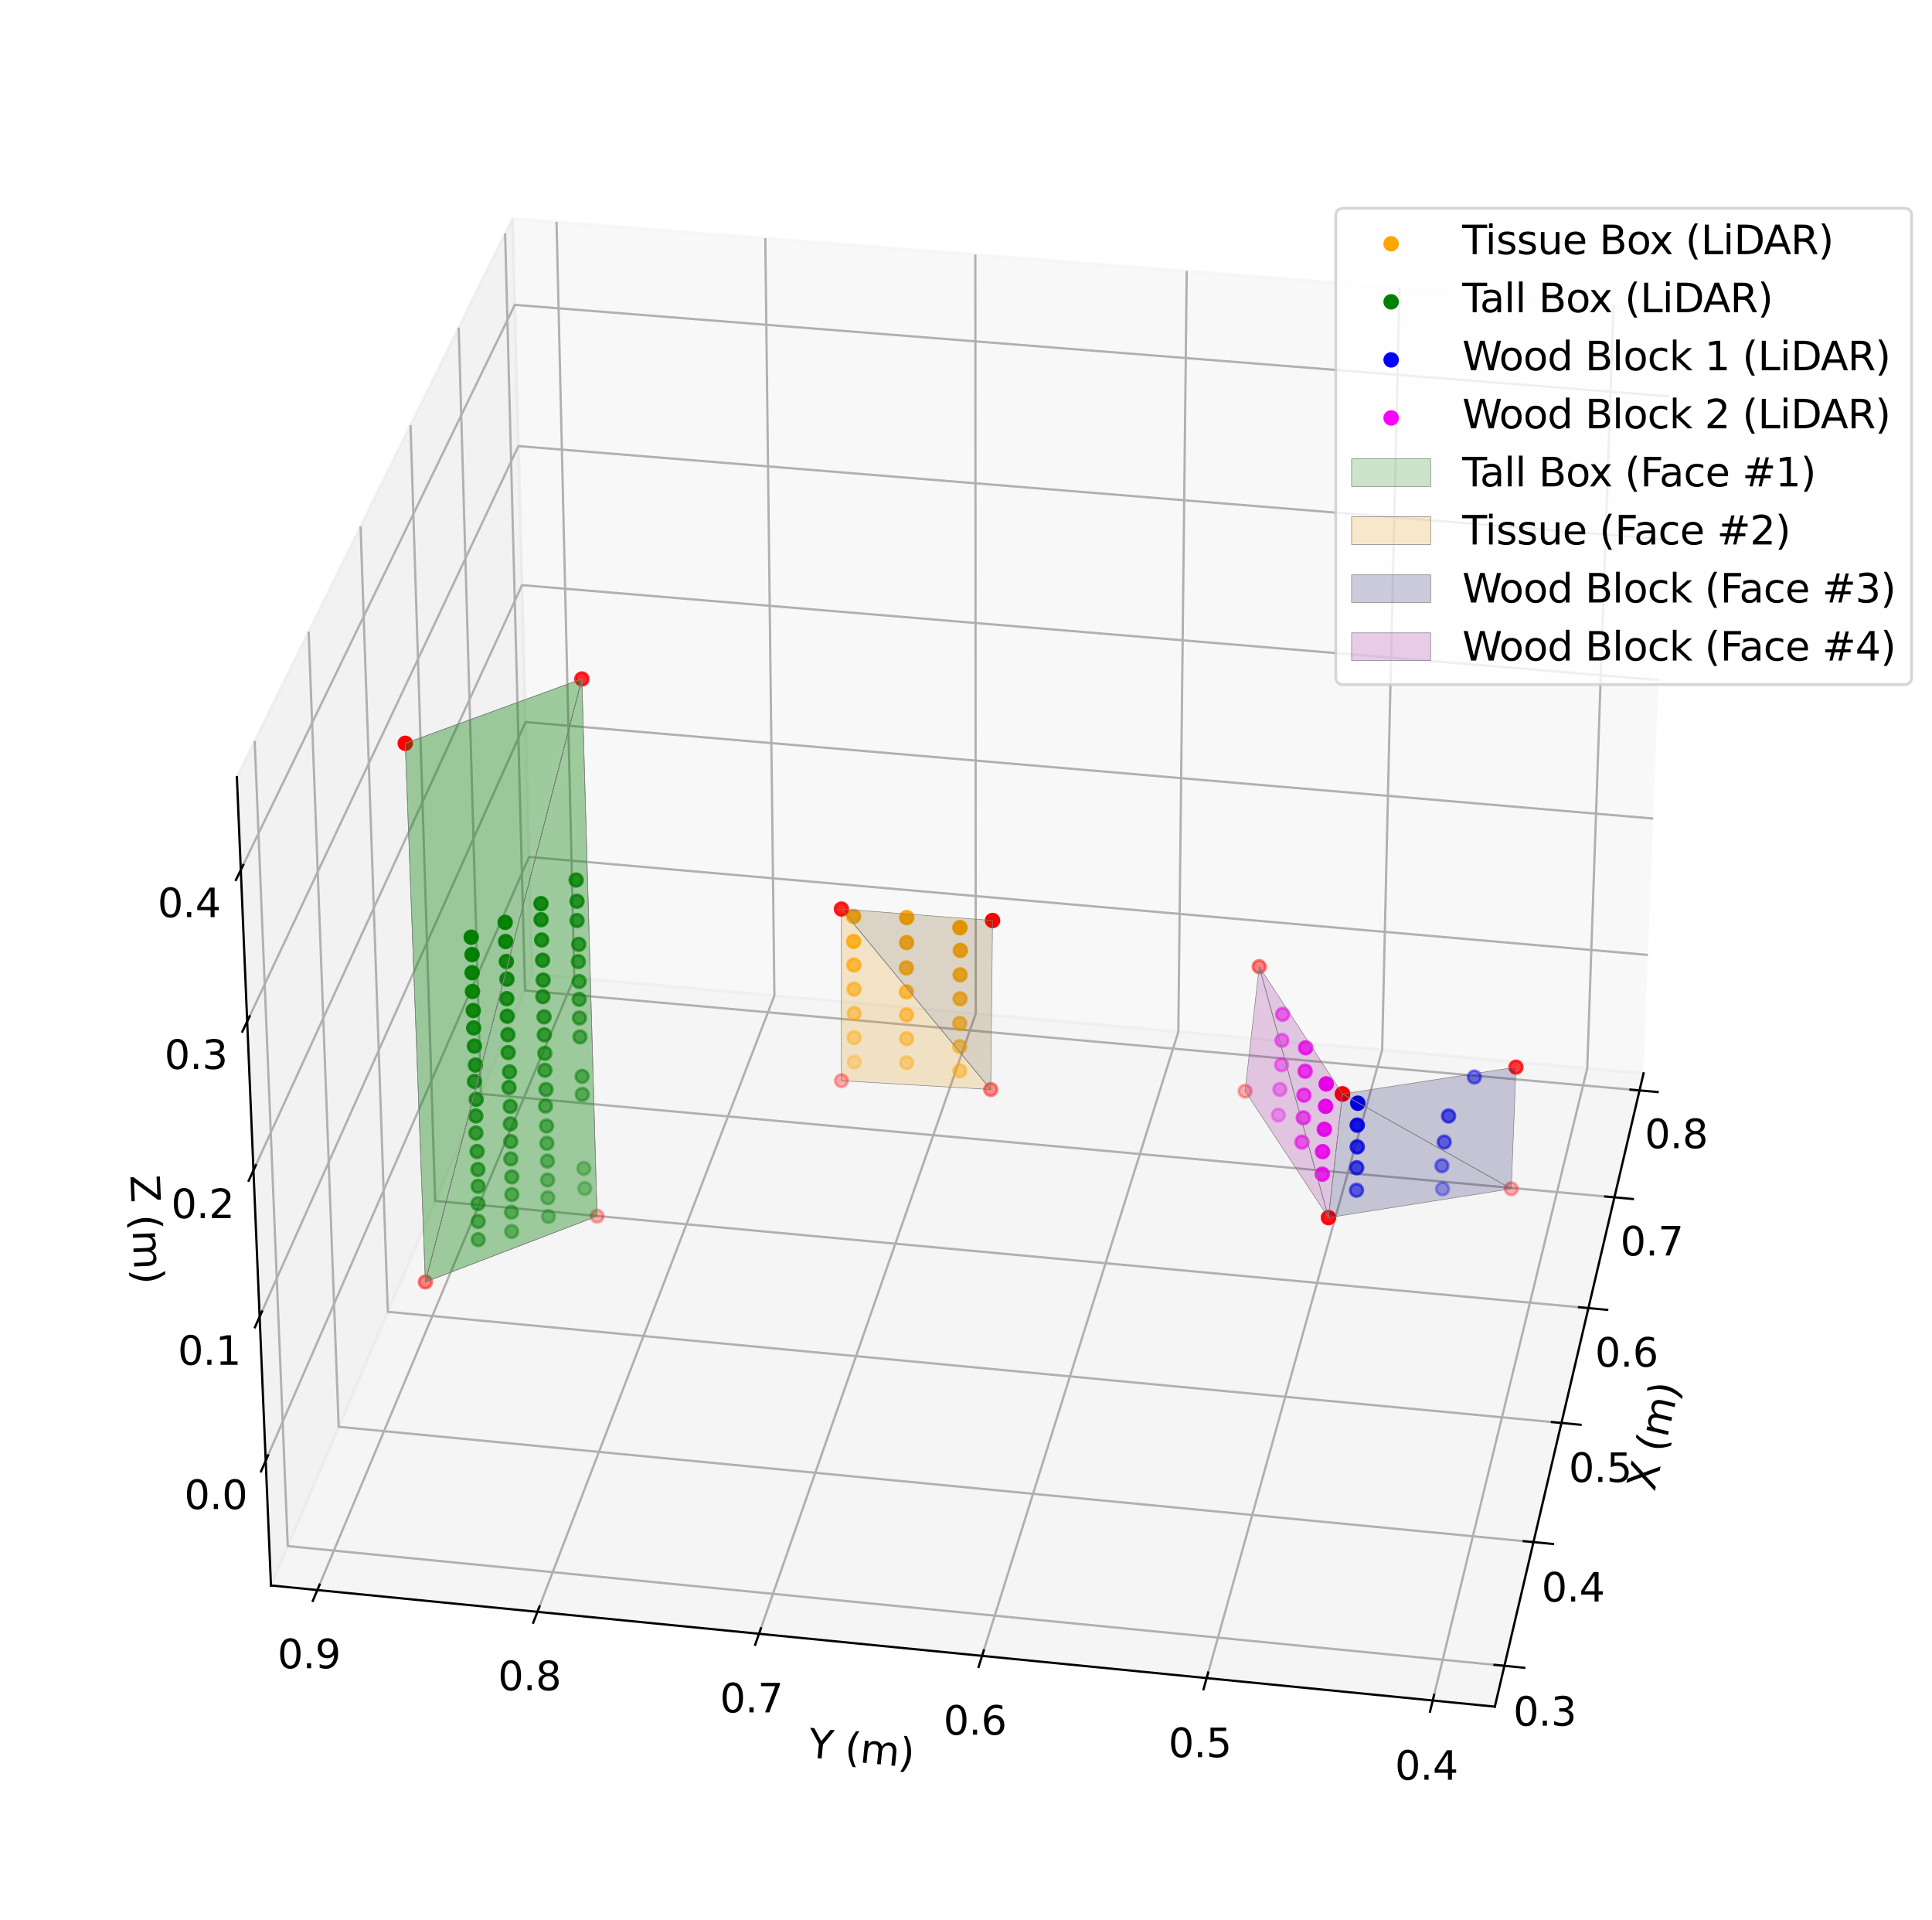 <?xml version="1.0" encoding="utf-8" standalone="no"?>
<!DOCTYPE svg PUBLIC "-//W3C//DTD SVG 1.1//EN"
  "http://www.w3.org/Graphics/SVG/1.1/DTD/svg11.dtd">
<svg xmlns:xlink="http://www.w3.org/1999/xlink" width="683.98pt" height="679.68pt" viewBox="0 0 683.98 679.68" xmlns="http://www.w3.org/2000/svg" version="1.1">
 <defs>
  <style type="text/css">*{stroke-linejoin: round; stroke-linecap: butt}</style>
 </defs>
 <g id="figure_1">
  <g id="patch_1">
   <path d="M 0 679.68 
L 683.98 679.68 
L 683.98 0 
L 0 0 
z
" style="fill: #ffffff"/>
  </g>
  <g id="patch_2">
   <path d="M 7.2 672.48 
L 672.48 672.48 
L 672.48 7.2 
L 7.2 7.2 
z
" style="fill: #ffffff"/>
  </g>
  <g id="pane3d_1">
   <g id="patch_3">
    <path d="M 581.857 379.919 
L 188.363 344.755 
L 181.457 77.313 
L 592.061 109.32 
" style="fill: #f2f2f2; opacity: 0.5; stroke: #f2f2f2; stroke-linejoin: miter"/>
   </g>
  </g>
  <g id="pane3d_2">
   <g id="patch_4">
    <path d="M 95.928 561.188 
L 188.363 344.755 
L 181.457 77.313 
L 83.864 275.055 
" style="fill: #e6e6e6; opacity: 0.5; stroke: #e6e6e6; stroke-linejoin: miter"/>
   </g>
  </g>
  <g id="pane3d_3">
   <g id="patch_5">
    <path d="M 529.208 604.086 
L 581.857 379.919 
L 188.363 344.755 
L 95.928 561.188 
" style="fill: #ececec; opacity: 0.5; stroke: #ececec; stroke-linejoin: miter"/>
   </g>
  </g>
  <g id="grid3d_1">
   <g id="Line3DCollection_1">
    <path d="M 532.602 589.634 
L 101.878 547.258 
L 90.172 262.275 
" style="fill: none; stroke: #b0b0b0; stroke-width: 0.8"/>
    <path d="M 542.886 545.845 
L 119.913 505.029 
L 109.271 223.576 
" style="fill: none; stroke: #b0b0b0; stroke-width: 0.8"/>
    <path d="M 552.792 503.669 
L 137.295 464.329 
L 127.647 186.342 
" style="fill: none; stroke: #b0b0b0; stroke-width: 0.8"/>
    <path d="M 562.34 463.017 
L 154.06 425.074 
L 145.342 150.49 
" style="fill: none; stroke: #b0b0b0; stroke-width: 0.8"/>
    <path d="M 571.549 423.808 
L 170.24 387.19 
L 162.391 115.944 
" style="fill: none; stroke: #b0b0b0; stroke-width: 0.8"/>
    <path d="M 580.436 385.968 
L 185.864 350.605 
L 178.831 82.635 
" style="fill: none; stroke: #b0b0b0; stroke-width: 0.8"/>
   </g>
  </g>
  <g id="grid3d_2">
   <g id="Line3DCollection_2">
    <path d="M 571.25 107.698 
L 561.927 378.138 
L 507.226 601.91 
" style="fill: none; stroke: #b0b0b0; stroke-width: 0.8"/>
    <path d="M 495.452 101.789 
L 489.324 371.65 
L 427.183 593.985 
" style="fill: none; stroke: #b0b0b0; stroke-width: 0.8"/>
    <path d="M 420.135 95.918 
L 417.165 365.201 
L 347.68 586.113 
" style="fill: none; stroke: #b0b0b0; stroke-width: 0.8"/>
    <path d="M 345.296 90.084 
L 345.443 358.792 
L 268.709 578.295 
" style="fill: none; stroke: #b0b0b0; stroke-width: 0.8"/>
    <path d="M 270.93 84.287 
L 274.155 352.422 
L 190.266 570.528 
" style="fill: none; stroke: #b0b0b0; stroke-width: 0.8"/>
    <path d="M 197.032 78.527 
L 203.298 346.09 
L 112.346 562.813 
" style="fill: none; stroke: #b0b0b0; stroke-width: 0.8"/>
   </g>
  </g>
  <g id="grid3d_3">
   <g id="Line3DCollection_3">
    <path d="M 94.066 517.022 
L 187.293 303.318 
L 583.437 338.018 
" style="fill: none; stroke: #b0b0b0; stroke-width: 0.8"/>
    <path d="M 91.918 466.069 
L 186.06 255.584 
L 585.258 289.739 
" style="fill: none; stroke: #b0b0b0; stroke-width: 0.8"/>
    <path d="M 89.733 414.249 
L 184.809 207.116 
L 587.107 240.704 
" style="fill: none; stroke: #b0b0b0; stroke-width: 0.8"/>
    <path d="M 87.511 361.54 
L 183.538 157.897 
L 588.985 190.896 
" style="fill: none; stroke: #b0b0b0; stroke-width: 0.8"/>
    <path d="M 85.25 307.919 
L 182.247 107.909 
L 590.893 140.297 
" style="fill: none; stroke: #b0b0b0; stroke-width: 0.8"/>
   </g>
  </g>
  <g id="axis3d_1">
   <g id="line2d_1">
    <path d="M 581.857 379.919 
L 529.208 604.086 
" style="fill: none; stroke: #000000; stroke-width: 0.8; stroke-linecap: square"/>
   </g>
   <g id="xtick_1">
    <g id="line2d_2">
     <path d="M 529.093 589.289 
L 539.623 590.325 
" style="fill: none; stroke: #000000; stroke-width: 0.8; stroke-linecap: square"/>
    </g>
    <g id="text_1">
     <!-- 0.3 -->
     <g transform="translate(535.735 610.827) scale(0.14 -0.14)">
      <defs>
       <path id="DejaVuSans-30" d="M 2034 4250 
Q 1547 4250 1301 3770 
Q 1056 3291 1056 2328 
Q 1056 1369 1301 889 
Q 1547 409 2034 409 
Q 2525 409 2770 889 
Q 3016 1369 3016 2328 
Q 3016 3291 2770 3770 
Q 2525 4250 2034 4250 
z
M 2034 4750 
Q 2819 4750 3233 4129 
Q 3647 3509 3647 2328 
Q 3647 1150 3233 529 
Q 2819 -91 2034 -91 
Q 1250 -91 836 529 
Q 422 1150 422 2328 
Q 422 3509 836 4129 
Q 1250 4750 2034 4750 
z
" transform="scale(0.016)"/>
       <path id="DejaVuSans-2e" d="M 684 794 
L 1344 794 
L 1344 0 
L 684 0 
L 684 794 
z
" transform="scale(0.016)"/>
       <path id="DejaVuSans-33" d="M 2597 2516 
Q 3050 2419 3304 2112 
Q 3559 1806 3559 1356 
Q 3559 666 3084 287 
Q 2609 -91 1734 -91 
Q 1441 -91 1130 -33 
Q 819 25 488 141 
L 488 750 
Q 750 597 1062 519 
Q 1375 441 1716 441 
Q 2309 441 2620 675 
Q 2931 909 2931 1356 
Q 2931 1769 2642 2001 
Q 2353 2234 1838 2234 
L 1294 2234 
L 1294 2753 
L 1863 2753 
Q 2328 2753 2575 2939 
Q 2822 3125 2822 3475 
Q 2822 3834 2567 4026 
Q 2313 4219 1838 4219 
Q 1578 4219 1281 4162 
Q 984 4106 628 3988 
L 628 4550 
Q 988 4650 1302 4700 
Q 1616 4750 1894 4750 
Q 2613 4750 3031 4423 
Q 3450 4097 3450 3541 
Q 3450 3153 3228 2886 
Q 3006 2619 2597 2516 
z
" transform="scale(0.016)"/>
      </defs>
      <use xlink:href="#DejaVuSans-30"/>
      <use xlink:href="#DejaVuSans-2e" x="63.623"/>
      <use xlink:href="#DejaVuSans-33" x="95.41"/>
     </g>
    </g>
   </g>
   <g id="xtick_2">
    <g id="line2d_3">
     <path d="M 539.442 545.513 
L 549.779 546.511 
" style="fill: none; stroke: #000000; stroke-width: 0.8; stroke-linecap: square"/>
    </g>
    <g id="text_2">
     <!-- 0.4 -->
     <g transform="translate(545.743 566.88) scale(0.14 -0.14)">
      <defs>
       <path id="DejaVuSans-34" d="M 2419 4116 
L 825 1625 
L 2419 1625 
L 2419 4116 
z
M 2253 4666 
L 3047 4666 
L 3047 1625 
L 3713 1625 
L 3713 1100 
L 3047 1100 
L 3047 0 
L 2419 0 
L 2419 1100 
L 313 1100 
L 313 1709 
L 2253 4666 
z
" transform="scale(0.016)"/>
      </defs>
      <use xlink:href="#DejaVuSans-30"/>
      <use xlink:href="#DejaVuSans-2e" x="63.623"/>
      <use xlink:href="#DejaVuSans-34" x="95.41"/>
     </g>
    </g>
   </g>
   <g id="xtick_3">
    <g id="line2d_4">
     <path d="M 549.41 503.349 
L 559.561 504.31 
" style="fill: none; stroke: #000000; stroke-width: 0.8; stroke-linecap: square"/>
    </g>
    <g id="text_3">
     <!-- 0.5 -->
     <g transform="translate(555.383 524.549) scale(0.14 -0.14)">
      <defs>
       <path id="DejaVuSans-35" d="M 691 4666 
L 3169 4666 
L 3169 4134 
L 1269 4134 
L 1269 2991 
Q 1406 3038 1543 3061 
Q 1681 3084 1819 3084 
Q 2600 3084 3056 2656 
Q 3513 2228 3513 1497 
Q 3513 744 3044 326 
Q 2575 -91 1722 -91 
Q 1428 -91 1123 -41 
Q 819 9 494 109 
L 494 744 
Q 775 591 1075 516 
Q 1375 441 1709 441 
Q 2250 441 2565 725 
Q 2881 1009 2881 1497 
Q 2881 1984 2565 2268 
Q 2250 2553 1709 2553 
Q 1456 2553 1204 2497 
Q 953 2441 691 2322 
L 691 4666 
z
" transform="scale(0.016)"/>
      </defs>
      <use xlink:href="#DejaVuSans-30"/>
      <use xlink:href="#DejaVuSans-2e" x="63.623"/>
      <use xlink:href="#DejaVuSans-35" x="95.41"/>
     </g>
    </g>
   </g>
   <g id="xtick_4">
    <g id="line2d_5">
     <path d="M 559.017 462.708 
L 568.989 463.635 
" style="fill: none; stroke: #000000; stroke-width: 0.8; stroke-linecap: square"/>
    </g>
    <g id="text_4">
     <!-- 0.6 -->
     <g transform="translate(564.675 483.748) scale(0.14 -0.14)">
      <defs>
       <path id="DejaVuSans-36" d="M 2113 2584 
Q 1688 2584 1439 2293 
Q 1191 2003 1191 1497 
Q 1191 994 1439 701 
Q 1688 409 2113 409 
Q 2538 409 2786 701 
Q 3034 994 3034 1497 
Q 3034 2003 2786 2293 
Q 2538 2584 2113 2584 
z
M 3366 4563 
L 3366 3988 
Q 3128 4100 2886 4159 
Q 2644 4219 2406 4219 
Q 1781 4219 1451 3797 
Q 1122 3375 1075 2522 
Q 1259 2794 1537 2939 
Q 1816 3084 2150 3084 
Q 2853 3084 3261 2657 
Q 3669 2231 3669 1497 
Q 3669 778 3244 343 
Q 2819 -91 2113 -91 
Q 1303 -91 875 529 
Q 447 1150 447 2328 
Q 447 3434 972 4092 
Q 1497 4750 2381 4750 
Q 2619 4750 2861 4703 
Q 3103 4656 3366 4563 
z
" transform="scale(0.016)"/>
      </defs>
      <use xlink:href="#DejaVuSans-30"/>
      <use xlink:href="#DejaVuSans-2e" x="63.623"/>
      <use xlink:href="#DejaVuSans-36" x="95.41"/>
     </g>
    </g>
   </g>
   <g id="xtick_5">
    <g id="line2d_6">
     <path d="M 568.284 423.51 
L 578.082 424.404 
" style="fill: none; stroke: #000000; stroke-width: 0.8; stroke-linecap: square"/>
    </g>
    <g id="text_5">
     <!-- 0.7 -->
     <g transform="translate(573.637 444.393) scale(0.14 -0.14)">
      <defs>
       <path id="DejaVuSans-37" d="M 525 4666 
L 3525 4666 
L 3525 4397 
L 1831 0 
L 1172 0 
L 2766 4134 
L 525 4134 
L 525 4666 
z
" transform="scale(0.016)"/>
      </defs>
      <use xlink:href="#DejaVuSans-30"/>
      <use xlink:href="#DejaVuSans-2e" x="63.623"/>
      <use xlink:href="#DejaVuSans-37" x="95.41"/>
     </g>
    </g>
   </g>
   <g id="xtick_6">
    <g id="line2d_7">
     <path d="M 577.227 385.68 
L 586.858 386.543 
" style="fill: none; stroke: #000000; stroke-width: 0.8; stroke-linecap: square"/>
    </g>
    <g id="text_6">
     <!-- 0.8 -->
     <g transform="translate(582.286 406.411) scale(0.14 -0.14)">
      <defs>
       <path id="DejaVuSans-38" d="M 2034 2216 
Q 1584 2216 1326 1975 
Q 1069 1734 1069 1313 
Q 1069 891 1326 650 
Q 1584 409 2034 409 
Q 2484 409 2743 651 
Q 3003 894 3003 1313 
Q 3003 1734 2745 1975 
Q 2488 2216 2034 2216 
z
M 1403 2484 
Q 997 2584 770 2862 
Q 544 3141 544 3541 
Q 544 4100 942 4425 
Q 1341 4750 2034 4750 
Q 2731 4750 3128 4425 
Q 3525 4100 3525 3541 
Q 3525 3141 3298 2862 
Q 3072 2584 2669 2484 
Q 3125 2378 3379 2068 
Q 3634 1759 3634 1313 
Q 3634 634 3220 271 
Q 2806 -91 2034 -91 
Q 1263 -91 848 271 
Q 434 634 434 1313 
Q 434 1759 690 2068 
Q 947 2378 1403 2484 
z
M 1172 3481 
Q 1172 3119 1398 2916 
Q 1625 2713 2034 2713 
Q 2441 2713 2670 2916 
Q 2900 3119 2900 3481 
Q 2900 3844 2670 4047 
Q 2441 4250 2034 4250 
Q 1625 4250 1398 4047 
Q 1172 3844 1172 3481 
z
" transform="scale(0.016)"/>
      </defs>
      <use xlink:href="#DejaVuSans-30"/>
      <use xlink:href="#DejaVuSans-2e" x="63.623"/>
      <use xlink:href="#DejaVuSans-38" x="95.41"/>
     </g>
    </g>
   </g>
   <g id="text_7">
    <!-- X (m) -->
    <g transform="translate(585.764 528.166) rotate(-76.783) scale(0.14 -0.14)">
     <defs>
      <path id="DejaVuSans-58" d="M 403 4666 
L 1081 4666 
L 2241 2931 
L 3406 4666 
L 4084 4666 
L 2584 2425 
L 4184 0 
L 3506 0 
L 2194 1984 
L 872 0 
L 191 0 
L 1856 2491 
L 403 4666 
z
" transform="scale(0.016)"/>
      <path id="DejaVuSans-20" transform="scale(0.016)"/>
      <path id="DejaVuSans-28" d="M 1984 4856 
Q 1566 4138 1362 3434 
Q 1159 2731 1159 2009 
Q 1159 1288 1364 580 
Q 1569 -128 1984 -844 
L 1484 -844 
Q 1016 -109 783 600 
Q 550 1309 550 2009 
Q 550 2706 781 3412 
Q 1013 4119 1484 4856 
L 1984 4856 
z
" transform="scale(0.016)"/>
      <path id="DejaVuSans-6d" d="M 3328 2828 
Q 3544 3216 3844 3400 
Q 4144 3584 4550 3584 
Q 5097 3584 5394 3201 
Q 5691 2819 5691 2113 
L 5691 0 
L 5113 0 
L 5113 2094 
Q 5113 2597 4934 2840 
Q 4756 3084 4391 3084 
Q 3944 3084 3684 2787 
Q 3425 2491 3425 1978 
L 3425 0 
L 2847 0 
L 2847 2094 
Q 2847 2600 2669 2842 
Q 2491 3084 2119 3084 
Q 1678 3084 1418 2786 
Q 1159 2488 1159 1978 
L 1159 0 
L 581 0 
L 581 3500 
L 1159 3500 
L 1159 2956 
Q 1356 3278 1631 3431 
Q 1906 3584 2284 3584 
Q 2666 3584 2933 3390 
Q 3200 3197 3328 2828 
z
" transform="scale(0.016)"/>
      <path id="DejaVuSans-29" d="M 513 4856 
L 1013 4856 
Q 1481 4119 1714 3412 
Q 1947 2706 1947 2009 
Q 1947 1309 1714 600 
Q 1481 -109 1013 -844 
L 513 -844 
Q 928 -128 1133 580 
Q 1338 1288 1338 2009 
Q 1338 2731 1133 3434 
Q 928 4138 513 4856 
z
" transform="scale(0.016)"/>
     </defs>
     <use xlink:href="#DejaVuSans-58"/>
     <use xlink:href="#DejaVuSans-20" x="68.506"/>
     <use xlink:href="#DejaVuSans-28" x="100.293"/>
     <use xlink:href="#DejaVuSans-6d" x="139.307"/>
     <use xlink:href="#DejaVuSans-29" x="236.719"/>
    </g>
   </g>
  </g>
  <g id="axis3d_2">
   <g id="line2d_8">
    <path d="M 95.928 561.188 
L 529.208 604.086 
" style="fill: none; stroke: #000000; stroke-width: 0.8; stroke-linecap: square"/>
   </g>
   <g id="xtick_7">
    <g id="line2d_9">
     <path d="M 507.709 599.932 
L 506.257 605.874 
" style="fill: none; stroke: #000000; stroke-width: 0.8; stroke-linecap: square"/>
    </g>
    <g id="text_8">
     <!-- 0.4 -->
     <g transform="translate(493.839 629.952) scale(0.14 -0.14)">
      <use xlink:href="#DejaVuSans-30"/>
      <use xlink:href="#DejaVuSans-2e" x="63.623"/>
      <use xlink:href="#DejaVuSans-34" x="95.41"/>
     </g>
    </g>
   </g>
   <g id="xtick_8">
    <g id="line2d_10">
     <path d="M 427.732 592.021 
L 426.083 597.922 
" style="fill: none; stroke: #000000; stroke-width: 0.8; stroke-linecap: square"/>
    </g>
    <g id="text_9">
     <!-- 0.5 -->
     <g transform="translate(413.647 621.953) scale(0.14 -0.14)">
      <use xlink:href="#DejaVuSans-30"/>
      <use xlink:href="#DejaVuSans-2e" x="63.623"/>
      <use xlink:href="#DejaVuSans-35" x="95.41"/>
     </g>
    </g>
   </g>
   <g id="xtick_9">
    <g id="line2d_11">
     <path d="M 348.293 584.163 
L 346.449 590.024 
" style="fill: none; stroke: #000000; stroke-width: 0.8; stroke-linecap: square"/>
    </g>
    <g id="text_10">
     <!-- 0.6 -->
     <g transform="translate(333.997 614.008) scale(0.14 -0.14)">
      <use xlink:href="#DejaVuSans-30"/>
      <use xlink:href="#DejaVuSans-2e" x="63.623"/>
      <use xlink:href="#DejaVuSans-36" x="95.41"/>
     </g>
    </g>
   </g>
   <g id="xtick_10">
    <g id="line2d_12">
     <path d="M 269.386 576.357 
L 267.351 582.179 
" style="fill: none; stroke: #000000; stroke-width: 0.8; stroke-linecap: square"/>
    </g>
    <g id="text_11">
     <!-- 0.7 -->
     <g transform="translate(254.881 606.116) scale(0.14 -0.14)">
      <use xlink:href="#DejaVuSans-30"/>
      <use xlink:href="#DejaVuSans-2e" x="63.623"/>
      <use xlink:href="#DejaVuSans-37" x="95.41"/>
     </g>
    </g>
   </g>
   <g id="xtick_11">
    <g id="line2d_13">
     <path d="M 191.007 568.603 
L 188.782 574.387 
" style="fill: none; stroke: #000000; stroke-width: 0.8; stroke-linecap: square"/>
    </g>
    <g id="text_12">
     <!-- 0.8 -->
     <g transform="translate(176.296 598.277) scale(0.14 -0.14)">
      <use xlink:href="#DejaVuSans-30"/>
      <use xlink:href="#DejaVuSans-2e" x="63.623"/>
      <use xlink:href="#DejaVuSans-38" x="95.41"/>
     </g>
    </g>
   </g>
   <g id="xtick_12">
    <g id="line2d_14">
     <path d="M 113.149 560.902 
L 110.738 566.647 
" style="fill: none; stroke: #000000; stroke-width: 0.8; stroke-linecap: square"/>
    </g>
    <g id="text_13">
     <!-- 0.9 -->
     <g transform="translate(98.235 590.49) scale(0.14 -0.14)">
      <defs>
       <path id="DejaVuSans-39" d="M 703 97 
L 703 672 
Q 941 559 1184 500 
Q 1428 441 1663 441 
Q 2288 441 2617 861 
Q 2947 1281 2994 2138 
Q 2813 1869 2534 1725 
Q 2256 1581 1919 1581 
Q 1219 1581 811 2004 
Q 403 2428 403 3163 
Q 403 3881 828 4315 
Q 1253 4750 1959 4750 
Q 2769 4750 3195 4129 
Q 3622 3509 3622 2328 
Q 3622 1225 3098 567 
Q 2575 -91 1691 -91 
Q 1453 -91 1209 -44 
Q 966 3 703 97 
z
M 1959 2075 
Q 2384 2075 2632 2365 
Q 2881 2656 2881 3163 
Q 2881 3666 2632 3958 
Q 2384 4250 1959 4250 
Q 1534 4250 1286 3958 
Q 1038 3666 1038 3163 
Q 1038 2656 1286 2365 
Q 1534 2075 1959 2075 
z
" transform="scale(0.016)"/>
      </defs>
      <use xlink:href="#DejaVuSans-30"/>
      <use xlink:href="#DejaVuSans-2e" x="63.623"/>
      <use xlink:href="#DejaVuSans-39" x="95.41"/>
     </g>
    </g>
   </g>
   <g id="text_14">
    <!-- Y (m) -->
    <g transform="translate(285.795 621.959) rotate(-354.346) scale(0.14 -0.14)">
     <defs>
      <path id="DejaVuSans-59" d="M -13 4666 
L 666 4666 
L 1959 2747 
L 3244 4666 
L 3922 4666 
L 2272 2222 
L 2272 0 
L 1638 0 
L 1638 2222 
L -13 4666 
z
" transform="scale(0.016)"/>
     </defs>
     <use xlink:href="#DejaVuSans-59"/>
     <use xlink:href="#DejaVuSans-20" x="61.084"/>
     <use xlink:href="#DejaVuSans-28" x="92.871"/>
     <use xlink:href="#DejaVuSans-6d" x="131.885"/>
     <use xlink:href="#DejaVuSans-29" x="229.297"/>
    </g>
   </g>
  </g>
  <g id="axis3d_3">
   <g id="line2d_15">
    <path d="M 95.928 561.188 
L 83.864 275.055 
" style="fill: none; stroke: #000000; stroke-width: 0.8; stroke-linecap: square"/>
   </g>
   <g id="xtick_13">
    <g id="line2d_16">
     <path d="M 94.889 515.136 
L 92.416 520.804 
" style="fill: none; stroke: #000000; stroke-width: 0.8; stroke-linecap: square"/>
    </g>
    <g id="text_15">
     <!-- 0.0 -->
     <g transform="translate(65.246 534.13) scale(0.14 -0.14)">
      <use xlink:href="#DejaVuSans-30"/>
      <use xlink:href="#DejaVuSans-2e" x="63.623"/>
      <use xlink:href="#DejaVuSans-30" x="95.41"/>
     </g>
    </g>
   </g>
   <g id="xtick_14">
    <g id="line2d_17">
     <path d="M 92.749 464.209 
L 90.25 469.797 
" style="fill: none; stroke: #000000; stroke-width: 0.8; stroke-linecap: square"/>
    </g>
    <g id="text_16">
     <!-- 0.1 -->
     <g transform="translate(62.942 483.084) scale(0.14 -0.14)">
      <defs>
       <path id="DejaVuSans-31" d="M 794 531 
L 1825 531 
L 1825 4091 
L 703 3866 
L 703 4441 
L 1819 4666 
L 2450 4666 
L 2450 531 
L 3481 531 
L 3481 0 
L 794 0 
L 794 531 
z
" transform="scale(0.016)"/>
      </defs>
      <use xlink:href="#DejaVuSans-30"/>
      <use xlink:href="#DejaVuSans-2e" x="63.623"/>
      <use xlink:href="#DejaVuSans-31" x="95.41"/>
     </g>
    </g>
   </g>
   <g id="xtick_15">
    <g id="line2d_18">
     <path d="M 90.574 412.418 
L 88.047 417.921 
" style="fill: none; stroke: #000000; stroke-width: 0.8; stroke-linecap: square"/>
    </g>
    <g id="text_17">
     <!-- 0.2 -->
     <g transform="translate(60.599 431.168) scale(0.14 -0.14)">
      <defs>
       <path id="DejaVuSans-32" d="M 1228 531 
L 3431 531 
L 3431 0 
L 469 0 
L 469 531 
Q 828 903 1448 1529 
Q 2069 2156 2228 2338 
Q 2531 2678 2651 2914 
Q 2772 3150 2772 3378 
Q 2772 3750 2511 3984 
Q 2250 4219 1831 4219 
Q 1534 4219 1204 4116 
Q 875 4013 500 3803 
L 500 4441 
Q 881 4594 1212 4672 
Q 1544 4750 1819 4750 
Q 2544 4750 2975 4387 
Q 3406 4025 3406 3419 
Q 3406 3131 3298 2873 
Q 3191 2616 2906 2266 
Q 2828 2175 2409 1742 
Q 1991 1309 1228 531 
z
" transform="scale(0.016)"/>
      </defs>
      <use xlink:href="#DejaVuSans-30"/>
      <use xlink:href="#DejaVuSans-2e" x="63.623"/>
      <use xlink:href="#DejaVuSans-32" x="95.41"/>
     </g>
    </g>
   </g>
   <g id="xtick_16">
    <g id="line2d_19">
     <path d="M 88.36 359.738 
L 85.807 365.153 
" style="fill: none; stroke: #000000; stroke-width: 0.8; stroke-linecap: square"/>
    </g>
    <g id="text_18">
     <!-- 0.3 -->
     <g transform="translate(58.215 378.359) scale(0.14 -0.14)">
      <use xlink:href="#DejaVuSans-30"/>
      <use xlink:href="#DejaVuSans-2e" x="63.623"/>
      <use xlink:href="#DejaVuSans-33" x="95.41"/>
     </g>
    </g>
   </g>
   <g id="xtick_17">
    <g id="line2d_20">
     <path d="M 86.109 306.148 
L 83.527 311.471 
" style="fill: none; stroke: #000000; stroke-width: 0.8; stroke-linecap: square"/>
    </g>
    <g id="text_19">
     <!-- 0.4 -->
     <g transform="translate(55.79 324.633) scale(0.14 -0.14)">
      <use xlink:href="#DejaVuSans-30"/>
      <use xlink:href="#DejaVuSans-2e" x="63.623"/>
      <use xlink:href="#DejaVuSans-34" x="95.41"/>
     </g>
    </g>
   </g>
   <g id="text_20">
    <!-- Z (m) -->
    <g transform="translate(46.143 416.065) rotate(-272.414) scale(0.14 -0.14)">
     <defs>
      <path id="DejaVuSans-5a" d="M 359 4666 
L 4025 4666 
L 4025 4184 
L 1075 531 
L 4097 531 
L 4097 0 
L 288 0 
L 288 481 
L 3238 4134 
L 359 4134 
L 359 4666 
z
" transform="scale(0.016)"/>
     </defs>
     <use xlink:href="#DejaVuSans-5a"/>
     <use xlink:href="#DejaVuSans-20" x="68.506"/>
     <use xlink:href="#DejaVuSans-28" x="100.293"/>
     <use xlink:href="#DejaVuSans-6d" x="139.307"/>
     <use xlink:href="#DejaVuSans-29" x="236.719"/>
    </g>
   </g>
  </g>
  <g id="axes_1">
   <g id="Poly3DCollection_1">
    <defs>
     <path id="mecb2ed7abe" d="M 350.751 -294.029 
L 297.875 -357.916 
L 297.884 -297.154 
z
" style="stroke: #808080; stroke-width: 0.2"/>
    </defs>
    <g clip-path="url(#pdc9a1445dd)">
     <use xlink:href="#mecb2ed7abe" x="0" y="679.68" style="fill: #e29200; fill-opacity: 0.2; stroke: #808080; stroke-width: 0.2"/>
    </g>
   </g>
   <g id="Path3DCollection_1">
    <defs>
     <path id="C0_0_86a7ce6a55" d="M 0 2.236 
C 0.593 2.236 1.162 2 1.581 1.581 
C 2 1.162 2.236 0.593 2.236 -0 
C 2.236 -0.593 2 -1.162 1.581 -1.581 
C 1.162 -2 0.593 -2.236 0 -2.236 
C -0.593 -2.236 -1.162 -2 -1.581 -1.581 
C -2 -1.162 -2.236 -0.593 -2.236 0 
C -2.236 0.593 -2 1.162 -1.581 1.581 
C -1.162 2 -0.593 2.236 0 2.236 
z
"/>
    </defs>
    <g clip-path="url(#pdc9a1445dd)">
     <use xlink:href="#C0_0_86a7ce6a55" x="302.462" y="375.934" style="fill: #ffa500; fill-opacity: 0.3; stroke: #ffa500; stroke-opacity: 0.3"/>
    </g>
    <g clip-path="url(#pdc9a1445dd)">
     <use xlink:href="#C0_0_86a7ce6a55" x="321" y="376.182" style="fill: #ffa500; fill-opacity: 0.376; stroke: #ffa500; stroke-opacity: 0.376"/>
    </g>
    <g clip-path="url(#pdc9a1445dd)">
     <use xlink:href="#C0_0_86a7ce6a55" x="302.404" y="367.267" style="fill: #ffa500; fill-opacity: 0.399; stroke: #ffa500; stroke-opacity: 0.399"/>
    </g>
    <g clip-path="url(#pdc9a1445dd)">
     <use xlink:href="#C0_0_86a7ce6a55" x="339.767" y="379.011" style="fill: #ffa500; fill-opacity: 0.428; stroke: #ffa500; stroke-opacity: 0.428"/>
    </g>
    <g clip-path="url(#pdc9a1445dd)">
     <use xlink:href="#C0_0_86a7ce6a55" x="302.413" y="358.706" style="fill: #ffa500; fill-opacity: 0.475; stroke: #ffa500; stroke-opacity: 0.475"/>
    </g>
    <g clip-path="url(#pdc9a1445dd)">
     <use xlink:href="#C0_0_86a7ce6a55" x="320.963" y="367.633" style="fill: #ffa500; fill-opacity: 0.476; stroke: #ffa500; stroke-opacity: 0.476"/>
    </g>
    <g clip-path="url(#pdc9a1445dd)">
     <use xlink:href="#C0_0_86a7ce6a55" x="339.765" y="370.448" style="fill: #ffa500; fill-opacity: 0.527; stroke: #ffa500; stroke-opacity: 0.527"/>
    </g>
    <g clip-path="url(#pdc9a1445dd)">
     <use xlink:href="#C0_0_86a7ce6a55" x="320.954" y="359.236" style="fill: #ffa500; fill-opacity: 0.569; stroke: #ffa500; stroke-opacity: 0.569"/>
    </g>
    <g clip-path="url(#pdc9a1445dd)">
     <use xlink:href="#C0_0_86a7ce6a55" x="302.344" y="350.118" style="fill: #ffa500; fill-opacity: 0.577; stroke: #ffa500; stroke-opacity: 0.577"/>
    </g>
    <g clip-path="url(#pdc9a1445dd)">
     <use xlink:href="#C0_0_86a7ce6a55" x="339.797" y="362.238" style="fill: #ffa500; fill-opacity: 0.617; stroke: #ffa500; stroke-opacity: 0.617"/>
    </g>
    <g clip-path="url(#pdc9a1445dd)">
     <use xlink:href="#C0_0_86a7ce6a55" x="320.894" y="351.076" style="fill: #ffa500; fill-opacity: 0.669; stroke: #ffa500; stroke-opacity: 0.669"/>
    </g>
    <g clip-path="url(#pdc9a1445dd)">
     <use xlink:href="#C0_0_86a7ce6a55" x="302.294" y="341.565" style="fill: #ffa500; fill-opacity: 0.673; stroke: #ffa500; stroke-opacity: 0.673"/>
    </g>
    <g clip-path="url(#pdc9a1445dd)">
     <use xlink:href="#C0_0_86a7ce6a55" x="339.889" y="353.533" style="fill: #ffa500; fill-opacity: 0.704; stroke: #ffa500; stroke-opacity: 0.704"/>
    </g>
    <g clip-path="url(#pdc9a1445dd)">
     <use xlink:href="#C0_0_86a7ce6a55" x="320.871" y="342.616" style="fill: #ffa500; fill-opacity: 0.765; stroke: #ffa500; stroke-opacity: 0.765"/>
    </g>
    <g clip-path="url(#pdc9a1445dd)">
     <use xlink:href="#C0_0_86a7ce6a55" x="302.212" y="333.238" style="fill: #ffa500; fill-opacity: 0.776; stroke: #ffa500; stroke-opacity: 0.776"/>
    </g>
    <g clip-path="url(#pdc9a1445dd)">
     <use xlink:href="#C0_0_86a7ce6a55" x="339.907" y="345.043" style="fill: #ffa500; fill-opacity: 0.799; stroke: #ffa500; stroke-opacity: 0.799"/>
    </g>
    <g clip-path="url(#pdc9a1445dd)">
     <use xlink:href="#C0_0_86a7ce6a55" x="320.969" y="333.639" style="fill: #ffa500; fill-opacity: 0.843; stroke: #ffa500; stroke-opacity: 0.843"/>
    </g>
    <g clip-path="url(#pdc9a1445dd)">
     <use xlink:href="#C0_0_86a7ce6a55" x="302.202" y="324.373" style="fill: #ffa500; fill-opacity: 0.861; stroke: #ffa500; stroke-opacity: 0.861"/>
    </g>
    <g clip-path="url(#pdc9a1445dd)">
     <use xlink:href="#C0_0_86a7ce6a55" x="339.974" y="336.41" style="fill: #ffa500; fill-opacity: 0.889; stroke: #ffa500; stroke-opacity: 0.889"/>
    </g>
    <g clip-path="url(#pdc9a1445dd)">
     <use xlink:href="#C0_0_86a7ce6a55" x="321.014" y="324.779" style="fill: #ffa500; fill-opacity: 0.929; stroke: #ffa500; stroke-opacity: 0.929"/>
    </g>
    <g clip-path="url(#pdc9a1445dd)">
     <use xlink:href="#C0_0_86a7ce6a55" x="339.844" y="328.359" style="fill: #ffa500; stroke: #ffa500"/>
    </g>
   </g>
   <g id="Path3DCollection_2">
    <defs>
     <path id="C1_0_b924c17529" d="M 0 2.236 
C 0.593 2.236 1.162 2 1.581 1.581 
C 2 1.162 2.236 0.593 2.236 -0 
C 2.236 -0.593 2 -1.162 1.581 -1.581 
C 1.162 -2 0.593 -2.236 0 -2.236 
C -0.593 -2.236 -1.162 -2 -1.581 -1.581 
C -2 -1.162 -2.236 -0.593 -2.236 0 
C -2.236 0.593 -2 1.162 -1.581 1.581 
C -1.162 2 -0.593 2.236 0 2.236 
z
"/>
    </defs>
    <g clip-path="url(#pdc9a1445dd)">
     <use xlink:href="#C1_0_b924c17529" x="297.884" y="382.526" style="fill: #ff0000; fill-opacity: 0.3; stroke: #ff0000; stroke-opacity: 0.3"/>
    </g>
    <g clip-path="url(#pdc9a1445dd)">
     <use xlink:href="#C1_0_b924c17529" x="350.751" y="385.651" style="fill: #ff0000; fill-opacity: 0.431; stroke: #ff0000; stroke-opacity: 0.431"/>
    </g>
    <g clip-path="url(#pdc9a1445dd)">
     <use xlink:href="#C1_0_b924c17529" x="297.875" y="321.764" style="fill: #ff0000; fill-opacity: 0.835; stroke: #ff0000; stroke-opacity: 0.835"/>
    </g>
    <g clip-path="url(#pdc9a1445dd)">
     <use xlink:href="#C1_0_b924c17529" x="351.384" y="325.82" style="fill: #ff0000; stroke: #ff0000"/>
    </g>
   </g>
   <g id="legend_1">
    <g id="patch_6">
     <path d="M 475.696 242.323 
L 673.98 242.323 
Q 676.78 242.323 676.78 239.523 
L 676.78 76.528 
Q 676.78 73.728 673.98 73.728 
L 475.696 73.728 
Q 472.896 73.728 472.896 76.528 
L 472.896 239.523 
Q 472.896 242.323 475.696 242.323 
z
" style="fill: #ffffff; opacity: 0.8; stroke: #cccccc; stroke-linejoin: miter"/>
    </g>
    <g id="Path3DCollection_3">
     <defs>
      <path id="mce0f812fd2" d="M 0 2.236 
C 0.593 2.236 1.162 2 1.581 1.581 
C 2 1.162 2.236 0.593 2.236 0 
C 2.236 -0.593 2 -1.162 1.581 -1.581 
C 1.162 -2 0.593 -2.236 0 -2.236 
C -0.593 -2.236 -1.162 -2 -1.581 -1.581 
C -2 -1.162 -2.236 -0.593 -2.236 0 
C -2.236 0.593 -2 1.162 -1.581 1.581 
C -1.162 2 -0.593 2.236 0 2.236 
z
" style="stroke: #ffa500"/>
     </defs>
     <g>
      <use xlink:href="#mce0f812fd2" x="492.496" y="86.291" style="fill: #ffa500; stroke: #ffa500"/>
     </g>
    </g>
    <g id="text_21">
     <!-- Tissue Box (LiDAR) -->
     <g transform="translate(517.696 89.966) scale(0.14 -0.14)">
      <defs>
       <path id="DejaVuSans-54" d="M -19 4666 
L 3928 4666 
L 3928 4134 
L 2272 4134 
L 2272 0 
L 1638 0 
L 1638 4134 
L -19 4134 
L -19 4666 
z
" transform="scale(0.016)"/>
       <path id="DejaVuSans-69" d="M 603 3500 
L 1178 3500 
L 1178 0 
L 603 0 
L 603 3500 
z
M 603 4863 
L 1178 4863 
L 1178 4134 
L 603 4134 
L 603 4863 
z
" transform="scale(0.016)"/>
       <path id="DejaVuSans-73" d="M 2834 3397 
L 2834 2853 
Q 2591 2978 2328 3040 
Q 2066 3103 1784 3103 
Q 1356 3103 1142 2972 
Q 928 2841 928 2578 
Q 928 2378 1081 2264 
Q 1234 2150 1697 2047 
L 1894 2003 
Q 2506 1872 2764 1633 
Q 3022 1394 3022 966 
Q 3022 478 2636 193 
Q 2250 -91 1575 -91 
Q 1294 -91 989 -36 
Q 684 19 347 128 
L 347 722 
Q 666 556 975 473 
Q 1284 391 1588 391 
Q 1994 391 2212 530 
Q 2431 669 2431 922 
Q 2431 1156 2273 1281 
Q 2116 1406 1581 1522 
L 1381 1569 
Q 847 1681 609 1914 
Q 372 2147 372 2553 
Q 372 3047 722 3315 
Q 1072 3584 1716 3584 
Q 2034 3584 2315 3537 
Q 2597 3491 2834 3397 
z
" transform="scale(0.016)"/>
       <path id="DejaVuSans-75" d="M 544 1381 
L 544 3500 
L 1119 3500 
L 1119 1403 
Q 1119 906 1312 657 
Q 1506 409 1894 409 
Q 2359 409 2629 706 
Q 2900 1003 2900 1516 
L 2900 3500 
L 3475 3500 
L 3475 0 
L 2900 0 
L 2900 538 
Q 2691 219 2414 64 
Q 2138 -91 1772 -91 
Q 1169 -91 856 284 
Q 544 659 544 1381 
z
M 1991 3584 
L 1991 3584 
z
" transform="scale(0.016)"/>
       <path id="DejaVuSans-65" d="M 3597 1894 
L 3597 1613 
L 953 1613 
Q 991 1019 1311 708 
Q 1631 397 2203 397 
Q 2534 397 2845 478 
Q 3156 559 3463 722 
L 3463 178 
Q 3153 47 2828 -22 
Q 2503 -91 2169 -91 
Q 1331 -91 842 396 
Q 353 884 353 1716 
Q 353 2575 817 3079 
Q 1281 3584 2069 3584 
Q 2775 3584 3186 3129 
Q 3597 2675 3597 1894 
z
M 3022 2063 
Q 3016 2534 2758 2815 
Q 2500 3097 2075 3097 
Q 1594 3097 1305 2825 
Q 1016 2553 972 2059 
L 3022 2063 
z
" transform="scale(0.016)"/>
       <path id="DejaVuSans-42" d="M 1259 2228 
L 1259 519 
L 2272 519 
Q 2781 519 3026 730 
Q 3272 941 3272 1375 
Q 3272 1813 3026 2020 
Q 2781 2228 2272 2228 
L 1259 2228 
z
M 1259 4147 
L 1259 2741 
L 2194 2741 
Q 2656 2741 2882 2914 
Q 3109 3088 3109 3444 
Q 3109 3797 2882 3972 
Q 2656 4147 2194 4147 
L 1259 4147 
z
M 628 4666 
L 2241 4666 
Q 2963 4666 3353 4366 
Q 3744 4066 3744 3513 
Q 3744 3084 3544 2831 
Q 3344 2578 2956 2516 
Q 3422 2416 3680 2098 
Q 3938 1781 3938 1306 
Q 3938 681 3513 340 
Q 3088 0 2303 0 
L 628 0 
L 628 4666 
z
" transform="scale(0.016)"/>
       <path id="DejaVuSans-6f" d="M 1959 3097 
Q 1497 3097 1228 2736 
Q 959 2375 959 1747 
Q 959 1119 1226 758 
Q 1494 397 1959 397 
Q 2419 397 2687 759 
Q 2956 1122 2956 1747 
Q 2956 2369 2687 2733 
Q 2419 3097 1959 3097 
z
M 1959 3584 
Q 2709 3584 3137 3096 
Q 3566 2609 3566 1747 
Q 3566 888 3137 398 
Q 2709 -91 1959 -91 
Q 1206 -91 779 398 
Q 353 888 353 1747 
Q 353 2609 779 3096 
Q 1206 3584 1959 3584 
z
" transform="scale(0.016)"/>
       <path id="DejaVuSans-78" d="M 3513 3500 
L 2247 1797 
L 3578 0 
L 2900 0 
L 1881 1375 
L 863 0 
L 184 0 
L 1544 1831 
L 300 3500 
L 978 3500 
L 1906 2253 
L 2834 3500 
L 3513 3500 
z
" transform="scale(0.016)"/>
       <path id="DejaVuSans-4c" d="M 628 4666 
L 1259 4666 
L 1259 531 
L 3531 531 
L 3531 0 
L 628 0 
L 628 4666 
z
" transform="scale(0.016)"/>
       <path id="DejaVuSans-44" d="M 1259 4147 
L 1259 519 
L 2022 519 
Q 2988 519 3436 956 
Q 3884 1394 3884 2338 
Q 3884 3275 3436 3711 
Q 2988 4147 2022 4147 
L 1259 4147 
z
M 628 4666 
L 1925 4666 
Q 3281 4666 3915 4102 
Q 4550 3538 4550 2338 
Q 4550 1131 3912 565 
Q 3275 0 1925 0 
L 628 0 
L 628 4666 
z
" transform="scale(0.016)"/>
       <path id="DejaVuSans-41" d="M 2188 4044 
L 1331 1722 
L 3047 1722 
L 2188 4044 
z
M 1831 4666 
L 2547 4666 
L 4325 0 
L 3669 0 
L 3244 1197 
L 1141 1197 
L 716 0 
L 50 0 
L 1831 4666 
z
" transform="scale(0.016)"/>
       <path id="DejaVuSans-52" d="M 2841 2188 
Q 3044 2119 3236 1894 
Q 3428 1669 3622 1275 
L 4263 0 
L 3584 0 
L 2988 1197 
Q 2756 1666 2539 1819 
Q 2322 1972 1947 1972 
L 1259 1972 
L 1259 0 
L 628 0 
L 628 4666 
L 2053 4666 
Q 2853 4666 3247 4331 
Q 3641 3997 3641 3322 
Q 3641 2881 3436 2590 
Q 3231 2300 2841 2188 
z
M 1259 4147 
L 1259 2491 
L 2053 2491 
Q 2509 2491 2742 2702 
Q 2975 2913 2975 3322 
Q 2975 3731 2742 3939 
Q 2509 4147 2053 4147 
L 1259 4147 
z
" transform="scale(0.016)"/>
      </defs>
      <use xlink:href="#DejaVuSans-54"/>
      <use xlink:href="#DejaVuSans-69" x="57.959"/>
      <use xlink:href="#DejaVuSans-73" x="85.742"/>
      <use xlink:href="#DejaVuSans-73" x="137.842"/>
      <use xlink:href="#DejaVuSans-75" x="189.941"/>
      <use xlink:href="#DejaVuSans-65" x="253.32"/>
      <use xlink:href="#DejaVuSans-20" x="314.844"/>
      <use xlink:href="#DejaVuSans-42" x="346.631"/>
      <use xlink:href="#DejaVuSans-6f" x="415.234"/>
      <use xlink:href="#DejaVuSans-78" x="473.291"/>
      <use xlink:href="#DejaVuSans-20" x="532.471"/>
      <use xlink:href="#DejaVuSans-28" x="564.258"/>
      <use xlink:href="#DejaVuSans-4c" x="603.271"/>
      <use xlink:href="#DejaVuSans-69" x="658.984"/>
      <use xlink:href="#DejaVuSans-44" x="686.768"/>
      <use xlink:href="#DejaVuSans-41" x="762.02"/>
      <use xlink:href="#DejaVuSans-52" x="830.428"/>
      <use xlink:href="#DejaVuSans-29" x="899.91"/>
     </g>
    </g>
    <g id="Path3DCollection_4">
     <defs>
      <path id="m6c95a180cd" d="M 0 2.236 
C 0.593 2.236 1.162 2 1.581 1.581 
C 2 1.162 2.236 0.593 2.236 0 
C 2.236 -0.593 2 -1.162 1.581 -1.581 
C 1.162 -2 0.593 -2.236 0 -2.236 
C -0.593 -2.236 -1.162 -2 -1.581 -1.581 
C -2 -1.162 -2.236 -0.593 -2.236 0 
C -2.236 0.593 -2 1.162 -1.581 1.581 
C -1.162 2 -0.593 2.236 0 2.236 
z
" style="stroke: #008000"/>
     </defs>
     <g>
      <use xlink:href="#m6c95a180cd" x="492.496" y="106.84" style="fill: #008000; stroke: #008000"/>
     </g>
    </g>
    <g id="text_22">
     <!-- Tall Box (LiDAR) -->
     <g transform="translate(517.696 110.515) scale(0.14 -0.14)">
      <defs>
       <path id="DejaVuSans-61" d="M 2194 1759 
Q 1497 1759 1228 1600 
Q 959 1441 959 1056 
Q 959 750 1161 570 
Q 1363 391 1709 391 
Q 2188 391 2477 730 
Q 2766 1069 2766 1631 
L 2766 1759 
L 2194 1759 
z
M 3341 1997 
L 3341 0 
L 2766 0 
L 2766 531 
Q 2569 213 2275 61 
Q 1981 -91 1556 -91 
Q 1019 -91 701 211 
Q 384 513 384 1019 
Q 384 1609 779 1909 
Q 1175 2209 1959 2209 
L 2766 2209 
L 2766 2266 
Q 2766 2663 2505 2880 
Q 2244 3097 1772 3097 
Q 1472 3097 1187 3025 
Q 903 2953 641 2809 
L 641 3341 
Q 956 3463 1253 3523 
Q 1550 3584 1831 3584 
Q 2591 3584 2966 3190 
Q 3341 2797 3341 1997 
z
" transform="scale(0.016)"/>
       <path id="DejaVuSans-6c" d="M 603 4863 
L 1178 4863 
L 1178 0 
L 603 0 
L 603 4863 
z
" transform="scale(0.016)"/>
      </defs>
      <use xlink:href="#DejaVuSans-54"/>
      <use xlink:href="#DejaVuSans-61" x="44.584"/>
      <use xlink:href="#DejaVuSans-6c" x="105.863"/>
      <use xlink:href="#DejaVuSans-6c" x="133.646"/>
      <use xlink:href="#DejaVuSans-20" x="161.43"/>
      <use xlink:href="#DejaVuSans-42" x="193.217"/>
      <use xlink:href="#DejaVuSans-6f" x="261.82"/>
      <use xlink:href="#DejaVuSans-78" x="319.877"/>
      <use xlink:href="#DejaVuSans-20" x="379.057"/>
      <use xlink:href="#DejaVuSans-28" x="410.844"/>
      <use xlink:href="#DejaVuSans-4c" x="449.857"/>
      <use xlink:href="#DejaVuSans-69" x="505.57"/>
      <use xlink:href="#DejaVuSans-44" x="533.354"/>
      <use xlink:href="#DejaVuSans-41" x="608.605"/>
      <use xlink:href="#DejaVuSans-52" x="677.014"/>
      <use xlink:href="#DejaVuSans-29" x="746.496"/>
     </g>
    </g>
    <g id="Path3DCollection_5">
     <defs>
      <path id="mde735c6584" d="M 0 2.236 
C 0.593 2.236 1.162 2 1.581 1.581 
C 2 1.162 2.236 0.593 2.236 0 
C 2.236 -0.593 2 -1.162 1.581 -1.581 
C 1.162 -2 0.593 -2.236 0 -2.236 
C -0.593 -2.236 -1.162 -2 -1.581 -1.581 
C -2 -1.162 -2.236 -0.593 -2.236 0 
C -2.236 0.593 -2 1.162 -1.581 1.581 
C -1.162 2 -0.593 2.236 0 2.236 
z
" style="stroke: #0000ff"/>
     </defs>
     <g>
      <use xlink:href="#mde735c6584" x="492.496" y="127.39" style="fill: #0000ff; stroke: #0000ff"/>
     </g>
    </g>
    <g id="text_23">
     <!-- Wood Block 1 (LiDAR) -->
     <g transform="translate(517.696 131.065) scale(0.14 -0.14)">
      <defs>
       <path id="DejaVuSans-57" d="M 213 4666 
L 850 4666 
L 1831 722 
L 2809 4666 
L 3519 4666 
L 4500 722 
L 5478 4666 
L 6119 4666 
L 4947 0 
L 4153 0 
L 3169 4050 
L 2175 0 
L 1381 0 
L 213 4666 
z
" transform="scale(0.016)"/>
       <path id="DejaVuSans-64" d="M 2906 2969 
L 2906 4863 
L 3481 4863 
L 3481 0 
L 2906 0 
L 2906 525 
Q 2725 213 2448 61 
Q 2172 -91 1784 -91 
Q 1150 -91 751 415 
Q 353 922 353 1747 
Q 353 2572 751 3078 
Q 1150 3584 1784 3584 
Q 2172 3584 2448 3432 
Q 2725 3281 2906 2969 
z
M 947 1747 
Q 947 1113 1208 752 
Q 1469 391 1925 391 
Q 2381 391 2643 752 
Q 2906 1113 2906 1747 
Q 2906 2381 2643 2742 
Q 2381 3103 1925 3103 
Q 1469 3103 1208 2742 
Q 947 2381 947 1747 
z
" transform="scale(0.016)"/>
       <path id="DejaVuSans-63" d="M 3122 3366 
L 3122 2828 
Q 2878 2963 2633 3030 
Q 2388 3097 2138 3097 
Q 1578 3097 1268 2742 
Q 959 2388 959 1747 
Q 959 1106 1268 751 
Q 1578 397 2138 397 
Q 2388 397 2633 464 
Q 2878 531 3122 666 
L 3122 134 
Q 2881 22 2623 -34 
Q 2366 -91 2075 -91 
Q 1284 -91 818 406 
Q 353 903 353 1747 
Q 353 2603 823 3093 
Q 1294 3584 2113 3584 
Q 2378 3584 2631 3529 
Q 2884 3475 3122 3366 
z
" transform="scale(0.016)"/>
       <path id="DejaVuSans-6b" d="M 581 4863 
L 1159 4863 
L 1159 1991 
L 2875 3500 
L 3609 3500 
L 1753 1863 
L 3688 0 
L 2938 0 
L 1159 1709 
L 1159 0 
L 581 0 
L 581 4863 
z
" transform="scale(0.016)"/>
      </defs>
      <use xlink:href="#DejaVuSans-57"/>
      <use xlink:href="#DejaVuSans-6f" x="93.002"/>
      <use xlink:href="#DejaVuSans-6f" x="154.184"/>
      <use xlink:href="#DejaVuSans-64" x="215.365"/>
      <use xlink:href="#DejaVuSans-20" x="278.842"/>
      <use xlink:href="#DejaVuSans-42" x="310.629"/>
      <use xlink:href="#DejaVuSans-6c" x="379.232"/>
      <use xlink:href="#DejaVuSans-6f" x="407.016"/>
      <use xlink:href="#DejaVuSans-63" x="468.197"/>
      <use xlink:href="#DejaVuSans-6b" x="523.178"/>
      <use xlink:href="#DejaVuSans-20" x="581.088"/>
      <use xlink:href="#DejaVuSans-31" x="612.875"/>
      <use xlink:href="#DejaVuSans-20" x="676.498"/>
      <use xlink:href="#DejaVuSans-28" x="708.285"/>
      <use xlink:href="#DejaVuSans-4c" x="747.299"/>
      <use xlink:href="#DejaVuSans-69" x="803.012"/>
      <use xlink:href="#DejaVuSans-44" x="830.795"/>
      <use xlink:href="#DejaVuSans-41" x="906.047"/>
      <use xlink:href="#DejaVuSans-52" x="974.455"/>
      <use xlink:href="#DejaVuSans-29" x="1043.938"/>
     </g>
    </g>
    <g id="Path3DCollection_6">
     <defs>
      <path id="m7a32b36b42" d="M 0 2.236 
C 0.593 2.236 1.162 2 1.581 1.581 
C 2 1.162 2.236 0.593 2.236 0 
C 2.236 -0.593 2 -1.162 1.581 -1.581 
C 1.162 -2 0.593 -2.236 0 -2.236 
C -0.593 -2.236 -1.162 -2 -1.581 -1.581 
C -2 -1.162 -2.236 -0.593 -2.236 0 
C -2.236 0.593 -2 1.162 -1.581 1.581 
C -1.162 2 -0.593 2.236 0 2.236 
z
" style="stroke: #ff00ff"/>
     </defs>
     <g>
      <use xlink:href="#m7a32b36b42" x="492.496" y="147.939" style="fill: #ff00ff; stroke: #ff00ff"/>
     </g>
    </g>
    <g id="text_24">
     <!-- Wood Block 2 (LiDAR) -->
     <g transform="translate(517.696 151.614) scale(0.14 -0.14)">
      <use xlink:href="#DejaVuSans-57"/>
      <use xlink:href="#DejaVuSans-6f" x="93.002"/>
      <use xlink:href="#DejaVuSans-6f" x="154.184"/>
      <use xlink:href="#DejaVuSans-64" x="215.365"/>
      <use xlink:href="#DejaVuSans-20" x="278.842"/>
      <use xlink:href="#DejaVuSans-42" x="310.629"/>
      <use xlink:href="#DejaVuSans-6c" x="379.232"/>
      <use xlink:href="#DejaVuSans-6f" x="407.016"/>
      <use xlink:href="#DejaVuSans-63" x="468.197"/>
      <use xlink:href="#DejaVuSans-6b" x="523.178"/>
      <use xlink:href="#DejaVuSans-20" x="581.088"/>
      <use xlink:href="#DejaVuSans-32" x="612.875"/>
      <use xlink:href="#DejaVuSans-20" x="676.498"/>
      <use xlink:href="#DejaVuSans-28" x="708.285"/>
      <use xlink:href="#DejaVuSans-4c" x="747.299"/>
      <use xlink:href="#DejaVuSans-69" x="803.012"/>
      <use xlink:href="#DejaVuSans-44" x="830.795"/>
      <use xlink:href="#DejaVuSans-41" x="906.047"/>
      <use xlink:href="#DejaVuSans-52" x="974.455"/>
      <use xlink:href="#DejaVuSans-29" x="1043.938"/>
     </g>
    </g>
    <g id="patch_7">
     <path d="M 478.496 172.163 
L 506.496 172.163 
L 506.496 162.363 
L 478.496 162.363 
z
" style="fill: #007e00; fill-opacity: 0.2; stroke: #808080; stroke-width: 0.2; stroke-linejoin: miter"/>
    </g>
    <g id="text_25">
     <!-- Tall Box (Face #1) -->
     <g transform="translate(517.696 172.163) scale(0.14 -0.14)">
      <defs>
       <path id="DejaVuSans-46" d="M 628 4666 
L 3309 4666 
L 3309 4134 
L 1259 4134 
L 1259 2759 
L 3109 2759 
L 3109 2228 
L 1259 2228 
L 1259 0 
L 628 0 
L 628 4666 
z
" transform="scale(0.016)"/>
       <path id="DejaVuSans-23" d="M 3272 2816 
L 2363 2816 
L 2100 1772 
L 3016 1772 
L 3272 2816 
z
M 2803 4594 
L 2478 3297 
L 3391 3297 
L 3719 4594 
L 4219 4594 
L 3897 3297 
L 4872 3297 
L 4872 2816 
L 3775 2816 
L 3519 1772 
L 4513 1772 
L 4513 1294 
L 3397 1294 
L 3072 0 
L 2572 0 
L 2894 1294 
L 1978 1294 
L 1656 0 
L 1153 0 
L 1478 1294 
L 494 1294 
L 494 1772 
L 1594 1772 
L 1856 2816 
L 850 2816 
L 850 3297 
L 1978 3297 
L 2297 4594 
L 2803 4594 
z
" transform="scale(0.016)"/>
      </defs>
      <use xlink:href="#DejaVuSans-54"/>
      <use xlink:href="#DejaVuSans-61" x="44.584"/>
      <use xlink:href="#DejaVuSans-6c" x="105.863"/>
      <use xlink:href="#DejaVuSans-6c" x="133.646"/>
      <use xlink:href="#DejaVuSans-20" x="161.43"/>
      <use xlink:href="#DejaVuSans-42" x="193.217"/>
      <use xlink:href="#DejaVuSans-6f" x="261.82"/>
      <use xlink:href="#DejaVuSans-78" x="319.877"/>
      <use xlink:href="#DejaVuSans-20" x="379.057"/>
      <use xlink:href="#DejaVuSans-28" x="410.844"/>
      <use xlink:href="#DejaVuSans-46" x="449.857"/>
      <use xlink:href="#DejaVuSans-61" x="498.252"/>
      <use xlink:href="#DejaVuSans-63" x="559.531"/>
      <use xlink:href="#DejaVuSans-65" x="614.512"/>
      <use xlink:href="#DejaVuSans-20" x="676.035"/>
      <use xlink:href="#DejaVuSans-23" x="707.822"/>
      <use xlink:href="#DejaVuSans-31" x="791.611"/>
      <use xlink:href="#DejaVuSans-29" x="855.234"/>
     </g>
    </g>
    <g id="patch_8">
     <path d="M 478.496 192.713 
L 506.496 192.713 
L 506.496 182.913 
L 478.496 182.913 
z
" style="fill: #e29200; fill-opacity: 0.2; stroke: #808080; stroke-width: 0.2; stroke-linejoin: miter"/>
    </g>
    <g id="text_26">
     <!-- Tissue (Face #2) -->
     <g transform="translate(517.696 192.713) scale(0.14 -0.14)">
      <use xlink:href="#DejaVuSans-54"/>
      <use xlink:href="#DejaVuSans-69" x="57.959"/>
      <use xlink:href="#DejaVuSans-73" x="85.742"/>
      <use xlink:href="#DejaVuSans-73" x="137.842"/>
      <use xlink:href="#DejaVuSans-75" x="189.941"/>
      <use xlink:href="#DejaVuSans-65" x="253.32"/>
      <use xlink:href="#DejaVuSans-20" x="314.844"/>
      <use xlink:href="#DejaVuSans-28" x="346.631"/>
      <use xlink:href="#DejaVuSans-46" x="385.645"/>
      <use xlink:href="#DejaVuSans-61" x="434.039"/>
      <use xlink:href="#DejaVuSans-63" x="495.318"/>
      <use xlink:href="#DejaVuSans-65" x="550.299"/>
      <use xlink:href="#DejaVuSans-20" x="611.822"/>
      <use xlink:href="#DejaVuSans-23" x="643.609"/>
      <use xlink:href="#DejaVuSans-32" x="727.398"/>
      <use xlink:href="#DejaVuSans-29" x="791.021"/>
     </g>
    </g>
    <g id="patch_9">
     <path d="M 478.496 213.262 
L 506.496 213.262 
L 506.496 203.462 
L 478.496 203.462 
z
" style="fill: #000058; fill-opacity: 0.2; stroke: #808080; stroke-width: 0.2; stroke-linejoin: miter"/>
    </g>
    <g id="text_27">
     <!-- Wood Block (Face #3) -->
     <g transform="translate(517.696 213.262) scale(0.14 -0.14)">
      <use xlink:href="#DejaVuSans-57"/>
      <use xlink:href="#DejaVuSans-6f" x="93.002"/>
      <use xlink:href="#DejaVuSans-6f" x="154.184"/>
      <use xlink:href="#DejaVuSans-64" x="215.365"/>
      <use xlink:href="#DejaVuSans-20" x="278.842"/>
      <use xlink:href="#DejaVuSans-42" x="310.629"/>
      <use xlink:href="#DejaVuSans-6c" x="379.232"/>
      <use xlink:href="#DejaVuSans-6f" x="407.016"/>
      <use xlink:href="#DejaVuSans-63" x="468.197"/>
      <use xlink:href="#DejaVuSans-6b" x="523.178"/>
      <use xlink:href="#DejaVuSans-20" x="581.088"/>
      <use xlink:href="#DejaVuSans-28" x="612.875"/>
      <use xlink:href="#DejaVuSans-46" x="651.889"/>
      <use xlink:href="#DejaVuSans-61" x="700.283"/>
      <use xlink:href="#DejaVuSans-63" x="761.562"/>
      <use xlink:href="#DejaVuSans-65" x="816.543"/>
      <use xlink:href="#DejaVuSans-20" x="878.066"/>
      <use xlink:href="#DejaVuSans-23" x="909.854"/>
      <use xlink:href="#DejaVuSans-33" x="993.643"/>
      <use xlink:href="#DejaVuSans-29" x="1057.266"/>
     </g>
    </g>
    <g id="patch_10">
     <path d="M 478.496 233.811 
L 506.496 233.811 
L 506.496 224.011 
L 478.496 224.011 
z
" style="fill: #8c008c; fill-opacity: 0.2; stroke: #808080; stroke-width: 0.2; stroke-linejoin: miter"/>
    </g>
    <g id="text_28">
     <!-- Wood Block (Face #4) -->
     <g transform="translate(517.696 233.811) scale(0.14 -0.14)">
      <use xlink:href="#DejaVuSans-57"/>
      <use xlink:href="#DejaVuSans-6f" x="93.002"/>
      <use xlink:href="#DejaVuSans-6f" x="154.184"/>
      <use xlink:href="#DejaVuSans-64" x="215.365"/>
      <use xlink:href="#DejaVuSans-20" x="278.842"/>
      <use xlink:href="#DejaVuSans-42" x="310.629"/>
      <use xlink:href="#DejaVuSans-6c" x="379.232"/>
      <use xlink:href="#DejaVuSans-6f" x="407.016"/>
      <use xlink:href="#DejaVuSans-63" x="468.197"/>
      <use xlink:href="#DejaVuSans-6b" x="523.178"/>
      <use xlink:href="#DejaVuSans-20" x="581.088"/>
      <use xlink:href="#DejaVuSans-28" x="612.875"/>
      <use xlink:href="#DejaVuSans-46" x="651.889"/>
      <use xlink:href="#DejaVuSans-61" x="700.283"/>
      <use xlink:href="#DejaVuSans-63" x="761.562"/>
      <use xlink:href="#DejaVuSans-65" x="816.543"/>
      <use xlink:href="#DejaVuSans-20" x="878.066"/>
      <use xlink:href="#DejaVuSans-23" x="909.854"/>
      <use xlink:href="#DejaVuSans-34" x="993.643"/>
      <use xlink:href="#DejaVuSans-29" x="1057.266"/>
     </g>
    </g>
   </g>
   <g id="Poly3DCollection_2">
    <defs>
     <path id="mee3096c5b1" d="M 350.751 -294.029 
L 297.875 -357.916 
L 351.384 -353.86 
z
" style="stroke: #808080; stroke-width: 0.2"/>
    </defs>
    <g clip-path="url(#pdc9a1445dd)">
     <use xlink:href="#mee3096c5b1" x="0" y="679.68" style="fill: #6c4600; fill-opacity: 0.2; stroke: #808080; stroke-width: 0.2"/>
    </g>
   </g>
   <g id="Path3DCollection_7">
    <defs>
     <path id="C2_0_6874056f2a" d="M 0 2.236 
C 0.593 2.236 1.162 2 1.581 1.581 
C 2 1.162 2.236 0.593 2.236 -0 
C 2.236 -0.593 2 -1.162 1.581 -1.581 
C 1.162 -2 0.593 -2.236 0 -2.236 
C -0.593 -2.236 -1.162 -2 -1.581 -1.581 
C -2 -1.162 -2.236 -0.593 -2.236 0 
C -2.236 0.593 -2 1.162 -1.581 1.581 
C -1.162 2 -0.593 2.236 0 2.236 
z
"/>
    </defs>
    <g clip-path="url(#pdc9a1445dd)">
     <use xlink:href="#C2_0_6874056f2a" x="452.582" y="394.686" style="fill: #ff00ff; fill-opacity: 0.3; stroke: #ff00ff; stroke-opacity: 0.3"/>
    </g>
    <g clip-path="url(#pdc9a1445dd)">
     <use xlink:href="#C2_0_6874056f2a" x="453.107" y="385.614" style="fill: #ff00ff; fill-opacity: 0.349; stroke: #ff00ff; stroke-opacity: 0.349"/>
    </g>
    <g clip-path="url(#pdc9a1445dd)">
     <use xlink:href="#C2_0_6874056f2a" x="453.713" y="376.883" style="fill: #ff00ff; fill-opacity: 0.393; stroke: #ff00ff; stroke-opacity: 0.393"/>
    </g>
    <g clip-path="url(#pdc9a1445dd)">
     <use xlink:href="#C2_0_6874056f2a" x="453.829" y="368.229" style="fill: #ff00ff; fill-opacity: 0.45; stroke: #ff00ff; stroke-opacity: 0.45"/>
    </g>
    <g clip-path="url(#pdc9a1445dd)">
     <use xlink:href="#C2_0_6874056f2a" x="454.092" y="359.025" style="fill: #ff00ff; fill-opacity: 0.507; stroke: #ff00ff; stroke-opacity: 0.507"/>
    </g>
    <g clip-path="url(#pdc9a1445dd)">
     <use xlink:href="#C2_0_6874056f2a" x="460.924" y="404.257" style="fill: #ff00ff; fill-opacity: 0.566; stroke: #ff00ff; stroke-opacity: 0.566"/>
    </g>
    <g clip-path="url(#pdc9a1445dd)">
     <use xlink:href="#C2_0_6874056f2a" x="461.409" y="395.654" style="fill: #ff00ff; fill-opacity: 0.614; stroke: #ff00ff; stroke-opacity: 0.614"/>
    </g>
    <g clip-path="url(#pdc9a1445dd)">
     <use xlink:href="#C2_0_6874056f2a" x="461.634" y="387.644" style="fill: #ff00ff; fill-opacity: 0.665; stroke: #ff00ff; stroke-opacity: 0.665"/>
    </g>
    <g clip-path="url(#pdc9a1445dd)">
     <use xlink:href="#C2_0_6874056f2a" x="462.052" y="379.163" style="fill: #ff00ff; fill-opacity: 0.714; stroke: #ff00ff; stroke-opacity: 0.714"/>
    </g>
    <g clip-path="url(#pdc9a1445dd)">
     <use xlink:href="#C2_0_6874056f2a" x="462.254" y="370.871" style="fill: #ff00ff; fill-opacity: 0.767; stroke: #ff00ff; stroke-opacity: 0.767"/>
    </g>
    <g clip-path="url(#pdc9a1445dd)">
     <use xlink:href="#C2_0_6874056f2a" x="468.125" y="415.613" style="fill: #ff00ff; fill-opacity: 0.805; stroke: #ff00ff; stroke-opacity: 0.805"/>
    </g>
    <g clip-path="url(#pdc9a1445dd)">
     <use xlink:href="#C2_0_6874056f2a" x="468.225" y="407.635" style="fill: #ff00ff; fill-opacity: 0.859; stroke: #ff00ff; stroke-opacity: 0.859"/>
    </g>
    <g clip-path="url(#pdc9a1445dd)">
     <use xlink:href="#C2_0_6874056f2a" x="468.845" y="399.719" style="fill: #ff00ff; fill-opacity: 0.901; stroke: #ff00ff; stroke-opacity: 0.901"/>
    </g>
    <g clip-path="url(#pdc9a1445dd)">
     <use xlink:href="#C2_0_6874056f2a" x="469.289" y="391.599" style="fill: #ff00ff; fill-opacity: 0.949; stroke: #ff00ff; stroke-opacity: 0.949"/>
    </g>
    <g clip-path="url(#pdc9a1445dd)">
     <use xlink:href="#C2_0_6874056f2a" x="469.507" y="383.657" style="fill: #ff00ff; stroke: #ff00ff"/>
    </g>
   </g>
   <g id="Path3DCollection_8">
    <defs>
     <path id="C3_0_87ab86b7d1" d="M 0 2.236 
C 0.593 2.236 1.162 2 1.581 1.581 
C 2 1.162 2.236 0.593 2.236 -0 
C 2.236 -0.593 2 -1.162 1.581 -1.581 
C 1.162 -2 0.593 -2.236 0 -2.236 
C -0.593 -2.236 -1.162 -2 -1.581 -1.581 
C -2 -1.162 -2.236 -0.593 -2.236 0 
C -2.236 0.593 -2 1.162 -1.581 1.581 
C -1.162 2 -0.593 2.236 0 2.236 
z
"/>
    </defs>
    <g clip-path="url(#pdc9a1445dd)">
     <use xlink:href="#C3_0_87ab86b7d1" x="510.706" y="420.816" style="fill: #0000ff; fill-opacity: 0.3; stroke: #0000ff; stroke-opacity: 0.3"/>
    </g>
    <g clip-path="url(#pdc9a1445dd)">
     <use xlink:href="#C3_0_87ab86b7d1" x="510.474" y="412.626" style="fill: #0000ff; fill-opacity: 0.432; stroke: #0000ff; stroke-opacity: 0.432"/>
    </g>
    <g clip-path="url(#pdc9a1445dd)">
     <use xlink:href="#C3_0_87ab86b7d1" x="521.968" y="381.228" style="fill: #0000ff; fill-opacity: 0.48; stroke: #0000ff; stroke-opacity: 0.48"/>
    </g>
    <g clip-path="url(#pdc9a1445dd)">
     <use xlink:href="#C3_0_87ab86b7d1" x="511.293" y="404.248" style="fill: #0000ff; fill-opacity: 0.528; stroke: #0000ff; stroke-opacity: 0.528"/>
    </g>
    <g clip-path="url(#pdc9a1445dd)">
     <use xlink:href="#C3_0_87ab86b7d1" x="480.243" y="421.306" style="fill: #0000ff; fill-opacity: 0.555; stroke: #0000ff; stroke-opacity: 0.555"/>
    </g>
    <g clip-path="url(#pdc9a1445dd)">
     <use xlink:href="#C3_0_87ab86b7d1" x="512.834" y="395.016" style="fill: #0000ff; fill-opacity: 0.61; stroke: #0000ff; stroke-opacity: 0.61"/>
    </g>
    <g clip-path="url(#pdc9a1445dd)">
     <use xlink:href="#C3_0_87ab86b7d1" x="480.319" y="413.341" style="fill: #0000ff; fill-opacity: 0.672; stroke: #0000ff; stroke-opacity: 0.672"/>
    </g>
    <g clip-path="url(#pdc9a1445dd)">
     <use xlink:href="#C3_0_87ab86b7d1" x="480.495" y="405.948" style="fill: #0000ff; fill-opacity: 0.776; stroke: #0000ff; stroke-opacity: 0.776"/>
    </g>
    <g clip-path="url(#pdc9a1445dd)">
     <use xlink:href="#C3_0_87ab86b7d1" x="480.496" y="398.264" style="fill: #0000ff; fill-opacity: 0.891; stroke: #0000ff; stroke-opacity: 0.891"/>
    </g>
    <g clip-path="url(#pdc9a1445dd)">
     <use xlink:href="#C3_0_87ab86b7d1" x="480.689" y="390.489" style="fill: #0000ff; stroke: #0000ff"/>
    </g>
   </g>
   <g id="Path3DCollection_9">
    <defs>
     <path id="C4_0_d02a2555ca" d="M 0 2.236 
C 0.593 2.236 1.162 2 1.581 1.581 
C 2 1.162 2.236 0.593 2.236 -0 
C 2.236 -0.593 2 -1.162 1.581 -1.581 
C 1.162 -2 0.593 -2.236 0 -2.236 
C -0.593 -2.236 -1.162 -2 -1.581 -1.581 
C -2 -1.162 -2.236 -0.593 -2.236 0 
C -2.236 0.593 -2 1.162 -1.581 1.581 
C -1.162 2 -0.593 2.236 0 2.236 
z
"/>
    </defs>
    <g clip-path="url(#pdc9a1445dd)">
     <use xlink:href="#C4_0_d02a2555ca" x="535.028" y="420.781" style="fill: #ff0000; fill-opacity: 0.3; stroke: #ff0000; stroke-opacity: 0.3"/>
    </g>
    <g clip-path="url(#pdc9a1445dd)">
     <use xlink:href="#C4_0_d02a2555ca" x="470.306" y="430.985" style="fill: #ff0000; fill-opacity: 0.553; stroke: #ff0000; stroke-opacity: 0.553"/>
    </g>
    <g clip-path="url(#pdc9a1445dd)">
     <use xlink:href="#C4_0_d02a2555ca" x="536.697" y="377.727" style="fill: #ff0000; fill-opacity: 0.763; stroke: #ff0000; stroke-opacity: 0.763"/>
    </g>
    <g clip-path="url(#pdc9a1445dd)">
     <use xlink:href="#C4_0_d02a2555ca" x="475.275" y="387.216" style="fill: #ff0000; stroke: #ff0000"/>
    </g>
   </g>
   <g id="Path3DCollection_10">
    <defs>
     <path id="C5_0_a5994efc45" d="M 0 2.236 
C 0.593 2.236 1.162 2 1.581 1.581 
C 2 1.162 2.236 0.593 2.236 -0 
C 2.236 -0.593 2 -1.162 1.581 -1.581 
C 1.162 -2 0.593 -2.236 0 -2.236 
C -0.593 -2.236 -1.162 -2 -1.581 -1.581 
C -2 -1.162 -2.236 -0.593 -2.236 0 
C -2.236 0.593 -2 1.162 -1.581 1.581 
C -1.162 2 -0.593 2.236 0 2.236 
z
"/>
    </defs>
    <g clip-path="url(#pdc9a1445dd)">
     <use xlink:href="#C5_0_a5994efc45" x="440.793" y="386.228" style="fill: #ff0000; fill-opacity: 0.3; stroke: #ff0000; stroke-opacity: 0.3"/>
    </g>
    <g clip-path="url(#pdc9a1445dd)">
     <use xlink:href="#C5_0_a5994efc45" x="445.795" y="342.159" style="fill: #ff0000; fill-opacity: 0.478; stroke: #ff0000; stroke-opacity: 0.478"/>
    </g>
    <g clip-path="url(#pdc9a1445dd)">
     <use xlink:href="#C5_0_a5994efc45" x="470.306" y="430.985" style="fill: #ff0000; fill-opacity: 0.806; stroke: #ff0000; stroke-opacity: 0.806"/>
    </g>
    <g clip-path="url(#pdc9a1445dd)">
     <use xlink:href="#C5_0_a5994efc45" x="475.275" y="387.216" style="fill: #ff0000; stroke: #ff0000"/>
    </g>
   </g>
   <g id="Poly3DCollection_3">
    <path d="M 475.275 387.216 
L 535.028 420.781 
L 470.306 430.985 
z
" clip-path="url(#pdc9a1445dd)" style="fill: #000058; fill-opacity: 0.2; stroke: #808080; stroke-width: 0.2"/>
    <path d="M 536.697 377.727 
L 535.028 420.781 
L 475.275 387.216 
z
" clip-path="url(#pdc9a1445dd)" style="fill: #000058; fill-opacity: 0.2; stroke: #808080; stroke-width: 0.2"/>
   </g>
   <g id="Poly3DCollection_4">
    <path d="M 440.793 386.228 
L 470.306 430.985 
L 445.795 342.159 
z
" clip-path="url(#pdc9a1445dd)" style="fill: #8c008c; fill-opacity: 0.2; stroke: #808080; stroke-width: 0.2"/>
    <path d="M 445.795 342.159 
L 470.306 430.985 
L 475.275 387.216 
z
" clip-path="url(#pdc9a1445dd)" style="fill: #8b008b; fill-opacity: 0.2; stroke: #808080; stroke-width: 0.2"/>
   </g>
   <g id="Path3DCollection_11">
    <defs>
     <path id="C6_0_ead56683c5" d="M 0 2.236 
C 0.593 2.236 1.162 2 1.581 1.581 
C 2 1.162 2.236 0.593 2.236 -0 
C 2.236 -0.593 2 -1.162 1.581 -1.581 
C 1.162 -2 0.593 -2.236 0 -2.236 
C -0.593 -2.236 -1.162 -2 -1.581 -1.581 
C -2 -1.162 -2.236 -0.593 -2.236 0 
C -2.236 0.593 -2 1.162 -1.581 1.581 
C -1.162 2 -0.593 2.236 0 2.236 
z
"/>
    </defs>
    <g clip-path="url(#pdc9a1445dd)">
     <use xlink:href="#C6_0_ead56683c5" x="206.996" y="420.658" style="fill: #008000; fill-opacity: 0.3; stroke: #008000; stroke-opacity: 0.3"/>
    </g>
    <g clip-path="url(#pdc9a1445dd)">
     <use xlink:href="#C6_0_ead56683c5" x="206.686" y="413.571" style="fill: #008000; fill-opacity: 0.327; stroke: #008000; stroke-opacity: 0.327"/>
    </g>
    <g clip-path="url(#pdc9a1445dd)">
     <use xlink:href="#C6_0_ead56683c5" x="194.165" y="430.591" style="fill: #008000; fill-opacity: 0.345; stroke: #008000; stroke-opacity: 0.345"/>
    </g>
    <g clip-path="url(#pdc9a1445dd)">
     <use xlink:href="#C6_0_ead56683c5" x="193.956" y="423.935" style="fill: #008000; fill-opacity: 0.375; stroke: #008000; stroke-opacity: 0.375"/>
    </g>
    <g clip-path="url(#pdc9a1445dd)">
     <use xlink:href="#C6_0_ead56683c5" x="181.148" y="435.886" style="fill: #008000; fill-opacity: 0.405; stroke: #008000; stroke-opacity: 0.405"/>
    </g>
    <g clip-path="url(#pdc9a1445dd)">
     <use xlink:href="#C6_0_ead56683c5" x="193.865" y="417.659" style="fill: #008000; fill-opacity: 0.407; stroke: #008000; stroke-opacity: 0.407"/>
    </g>
    <g clip-path="url(#pdc9a1445dd)">
     <use xlink:href="#C6_0_ead56683c5" x="181.086" y="429.061" style="fill: #008000; fill-opacity: 0.441; stroke: #008000; stroke-opacity: 0.441"/>
    </g>
    <g clip-path="url(#pdc9a1445dd)">
     <use xlink:href="#C6_0_ead56683c5" x="193.818" y="410.98" style="fill: #008000; fill-opacity: 0.443; stroke: #008000; stroke-opacity: 0.443"/>
    </g>
    <g clip-path="url(#pdc9a1445dd)">
     <use xlink:href="#C6_0_ead56683c5" x="206.142" y="387.375" style="fill: #008000; fill-opacity: 0.452; stroke: #008000; stroke-opacity: 0.452"/>
    </g>
    <g clip-path="url(#pdc9a1445dd)">
     <use xlink:href="#C6_0_ead56683c5" x="193.615" y="404.682" style="fill: #008000; fill-opacity: 0.471; stroke: #008000; stroke-opacity: 0.471"/>
    </g>
    <g clip-path="url(#pdc9a1445dd)">
     <use xlink:href="#C6_0_ead56683c5" x="169.303" y="438.787" style="fill: #008000; fill-opacity: 0.477; stroke: #008000; stroke-opacity: 0.477"/>
    </g>
    <g clip-path="url(#pdc9a1445dd)">
     <use xlink:href="#C6_0_ead56683c5" x="181.198" y="422.827" style="fill: #008000; fill-opacity: 0.478; stroke: #008000; stroke-opacity: 0.478"/>
    </g>
    <g clip-path="url(#pdc9a1445dd)">
     <use xlink:href="#C6_0_ead56683c5" x="206.077" y="380.985" style="fill: #008000; fill-opacity: 0.486; stroke: #008000; stroke-opacity: 0.486"/>
    </g>
    <g clip-path="url(#pdc9a1445dd)">
     <use xlink:href="#C6_0_ead56683c5" x="193.502" y="398.56" style="fill: #008000; fill-opacity: 0.501; stroke: #008000; stroke-opacity: 0.501"/>
    </g>
    <g clip-path="url(#pdc9a1445dd)">
     <use xlink:href="#C6_0_ead56683c5" x="169.317" y="432.315" style="fill: #008000; fill-opacity: 0.513; stroke: #008000; stroke-opacity: 0.513"/>
    </g>
    <g clip-path="url(#pdc9a1445dd)">
     <use xlink:href="#C6_0_ead56683c5" x="181.193" y="416.566" style="fill: #008000; fill-opacity: 0.513; stroke: #008000; stroke-opacity: 0.513"/>
    </g>
    <g clip-path="url(#pdc9a1445dd)">
     <use xlink:href="#C6_0_ead56683c5" x="193.138" y="391.505" style="fill: #008000; fill-opacity: 0.528; stroke: #008000; stroke-opacity: 0.528"/>
    </g>
    <g clip-path="url(#pdc9a1445dd)">
     <use xlink:href="#C6_0_ead56683c5" x="205.322" y="367.029" style="fill: #008000; fill-opacity: 0.533; stroke: #008000; stroke-opacity: 0.533"/>
    </g>
    <g clip-path="url(#pdc9a1445dd)">
     <use xlink:href="#C6_0_ead56683c5" x="180.844" y="410.212" style="fill: #008000; fill-opacity: 0.538; stroke: #008000; stroke-opacity: 0.538"/>
    </g>
    <g clip-path="url(#pdc9a1445dd)">
     <use xlink:href="#C6_0_ead56683c5" x="169.229" y="426.04" style="fill: #008000; fill-opacity: 0.545; stroke: #008000; stroke-opacity: 0.545"/>
    </g>
    <g clip-path="url(#pdc9a1445dd)">
     <use xlink:href="#C6_0_ead56683c5" x="205.147" y="360.323" style="fill: #008000; fill-opacity: 0.563; stroke: #008000; stroke-opacity: 0.563"/>
    </g>
    <g clip-path="url(#pdc9a1445dd)">
     <use xlink:href="#C6_0_ead56683c5" x="193.306" y="385.643" style="fill: #008000; fill-opacity: 0.567; stroke: #008000; stroke-opacity: 0.567"/>
    </g>
    <g clip-path="url(#pdc9a1445dd)">
     <use xlink:href="#C6_0_ead56683c5" x="180.823" y="404.049" style="fill: #008000; fill-opacity: 0.571; stroke: #008000; stroke-opacity: 0.571"/>
    </g>
    <g clip-path="url(#pdc9a1445dd)">
     <use xlink:href="#C6_0_ead56683c5" x="169.265" y="419.885" style="fill: #008000; fill-opacity: 0.579; stroke: #008000; stroke-opacity: 0.579"/>
    </g>
    <g clip-path="url(#pdc9a1445dd)">
     <use xlink:href="#C6_0_ead56683c5" x="192.939" y="378.834" style="fill: #008000; fill-opacity: 0.592; stroke: #008000; stroke-opacity: 0.592"/>
    </g>
    <g clip-path="url(#pdc9a1445dd)">
     <use xlink:href="#C6_0_ead56683c5" x="205.053" y="353.725" style="fill: #008000; fill-opacity: 0.597; stroke: #008000; stroke-opacity: 0.597"/>
    </g>
    <g clip-path="url(#pdc9a1445dd)">
     <use xlink:href="#C6_0_ead56683c5" x="180.673" y="397.817" style="fill: #008000; fill-opacity: 0.601; stroke: #008000; stroke-opacity: 0.601"/>
    </g>
    <g clip-path="url(#pdc9a1445dd)">
     <use xlink:href="#C6_0_ead56683c5" x="169.182" y="413.945" style="fill: #008000; fill-opacity: 0.61; stroke: #008000; stroke-opacity: 0.61"/>
    </g>
    <g clip-path="url(#pdc9a1445dd)">
     <use xlink:href="#C6_0_ead56683c5" x="192.878" y="372.831" style="fill: #008000; fill-opacity: 0.623; stroke: #008000; stroke-opacity: 0.623"/>
    </g>
    <g clip-path="url(#pdc9a1445dd)">
     <use xlink:href="#C6_0_ead56683c5" x="205.038" y="347.391" style="fill: #008000; fill-opacity: 0.632; stroke: #008000; stroke-opacity: 0.632"/>
    </g>
    <g clip-path="url(#pdc9a1445dd)">
     <use xlink:href="#C6_0_ead56683c5" x="180.628" y="391.62" style="fill: #008000; fill-opacity: 0.634; stroke: #008000; stroke-opacity: 0.634"/>
    </g>
    <g clip-path="url(#pdc9a1445dd)">
     <use xlink:href="#C6_0_ead56683c5" x="168.915" y="407.577" style="fill: #008000; fill-opacity: 0.638; stroke: #008000; stroke-opacity: 0.638"/>
    </g>
    <g clip-path="url(#pdc9a1445dd)">
     <use xlink:href="#C6_0_ead56683c5" x="192.696" y="366.298" style="fill: #008000; fill-opacity: 0.653; stroke: #008000; stroke-opacity: 0.653"/>
    </g>
    <g clip-path="url(#pdc9a1445dd)">
     <use xlink:href="#C6_0_ead56683c5" x="180.198" y="384.912" style="fill: #008000; fill-opacity: 0.658; stroke: #008000; stroke-opacity: 0.658"/>
    </g>
    <g clip-path="url(#pdc9a1445dd)">
     <use xlink:href="#C6_0_ead56683c5" x="204.753" y="340.364" style="fill: #008000; fill-opacity: 0.66; stroke: #008000; stroke-opacity: 0.66"/>
    </g>
    <g clip-path="url(#pdc9a1445dd)">
     <use xlink:href="#C6_0_ead56683c5" x="168.491" y="401.032" style="fill: #008000; fill-opacity: 0.663; stroke: #008000; stroke-opacity: 0.663"/>
    </g>
    <g clip-path="url(#pdc9a1445dd)">
     <use xlink:href="#C6_0_ead56683c5" x="192.611" y="359.909" style="fill: #008000; fill-opacity: 0.686; stroke: #008000; stroke-opacity: 0.686"/>
    </g>
    <g clip-path="url(#pdc9a1445dd)">
     <use xlink:href="#C6_0_ead56683c5" x="180.379" y="379.391" style="fill: #008000; fill-opacity: 0.694; stroke: #008000; stroke-opacity: 0.694"/>
    </g>
    <g clip-path="url(#pdc9a1445dd)">
     <use xlink:href="#C6_0_ead56683c5" x="168.475" y="394.988" style="fill: #008000; fill-opacity: 0.696; stroke: #008000; stroke-opacity: 0.696"/>
    </g>
    <g clip-path="url(#pdc9a1445dd)">
     <use xlink:href="#C6_0_ead56683c5" x="204.904" y="334.248" style="fill: #008000; fill-opacity: 0.701; stroke: #008000; stroke-opacity: 0.701"/>
    </g>
    <g clip-path="url(#pdc9a1445dd)">
     <use xlink:href="#C6_0_ead56683c5" x="192.2" y="352.767" style="fill: #008000; fill-opacity: 0.712; stroke: #008000; stroke-opacity: 0.712"/>
    </g>
    <g clip-path="url(#pdc9a1445dd)">
     <use xlink:href="#C6_0_ead56683c5" x="179.914" y="372.548" style="fill: #008000; fill-opacity: 0.718; stroke: #008000; stroke-opacity: 0.718"/>
    </g>
    <g clip-path="url(#pdc9a1445dd)">
     <use xlink:href="#C6_0_ead56683c5" x="204.282" y="325.832" style="fill: #008000; fill-opacity: 0.722; stroke: #008000; stroke-opacity: 0.722"/>
    </g>
    <g clip-path="url(#pdc9a1445dd)">
     <use xlink:href="#C6_0_ead56683c5" x="168.585" y="389.125" style="fill: #008000; fill-opacity: 0.73; stroke: #008000; stroke-opacity: 0.73"/>
    </g>
    <g clip-path="url(#pdc9a1445dd)">
     <use xlink:href="#C6_0_ead56683c5" x="192.295" y="346.903" style="fill: #008000; fill-opacity: 0.748; stroke: #008000; stroke-opacity: 0.748"/>
    </g>
    <g clip-path="url(#pdc9a1445dd)">
     <use xlink:href="#C6_0_ead56683c5" x="167.962" y="382.786" style="fill: #008000; fill-opacity: 0.749; stroke: #008000; stroke-opacity: 0.749"/>
    </g>
    <g clip-path="url(#pdc9a1445dd)">
     <use xlink:href="#C6_0_ead56683c5" x="179.812" y="366.242" style="fill: #008000; fill-opacity: 0.75; stroke: #008000; stroke-opacity: 0.75"/>
    </g>
    <g clip-path="url(#pdc9a1445dd)">
     <use xlink:href="#C6_0_ead56683c5" x="204.267" y="319.002" style="fill: #008000; fill-opacity: 0.76; stroke: #008000; stroke-opacity: 0.76"/>
    </g>
    <g clip-path="url(#pdc9a1445dd)">
     <use xlink:href="#C6_0_ead56683c5" x="179.568" y="359.697" style="fill: #008000; fill-opacity: 0.779; stroke: #008000; stroke-opacity: 0.779"/>
    </g>
    <g clip-path="url(#pdc9a1445dd)">
     <use xlink:href="#C6_0_ead56683c5" x="192.091" y="339.878" style="fill: #008000; fill-opacity: 0.78; stroke: #008000; stroke-opacity: 0.78"/>
    </g>
    <g clip-path="url(#pdc9a1445dd)">
     <use xlink:href="#C6_0_ead56683c5" x="168.317" y="376.982" style="fill: #008000; fill-opacity: 0.79; stroke: #008000; stroke-opacity: 0.79"/>
    </g>
    <g clip-path="url(#pdc9a1445dd)">
     <use xlink:href="#C6_0_ead56683c5" x="203.977" y="311.497" style="fill: #008000; fill-opacity: 0.791; stroke: #008000; stroke-opacity: 0.791"/>
    </g>
    <g clip-path="url(#pdc9a1445dd)">
     <use xlink:href="#C6_0_ead56683c5" x="191.763" y="332.713" style="fill: #008000; fill-opacity: 0.808; stroke: #008000; stroke-opacity: 0.808"/>
    </g>
    <g clip-path="url(#pdc9a1445dd)">
     <use xlink:href="#C6_0_ead56683c5" x="179.422" y="353.472" style="fill: #008000; fill-opacity: 0.809; stroke: #008000; stroke-opacity: 0.809"/>
    </g>
    <g clip-path="url(#pdc9a1445dd)">
     <use xlink:href="#C6_0_ead56683c5" x="167.943" y="370.274" style="fill: #008000; fill-opacity: 0.817; stroke: #008000; stroke-opacity: 0.817"/>
    </g>
    <g clip-path="url(#pdc9a1445dd)">
     <use xlink:href="#C6_0_ead56683c5" x="191.555" y="325.535" style="fill: #008000; fill-opacity: 0.841; stroke: #008000; stroke-opacity: 0.841"/>
    </g>
    <g clip-path="url(#pdc9a1445dd)">
     <use xlink:href="#C6_0_ead56683c5" x="167.69" y="363.842" style="fill: #008000; fill-opacity: 0.846; stroke: #008000; stroke-opacity: 0.846"/>
    </g>
    <g clip-path="url(#pdc9a1445dd)">
     <use xlink:href="#C6_0_ead56683c5" x="179.463" y="346.571" style="fill: #008000; fill-opacity: 0.848; stroke: #008000; stroke-opacity: 0.848"/>
    </g>
    <g clip-path="url(#pdc9a1445dd)">
     <use xlink:href="#C6_0_ead56683c5" x="191.529" y="319.852" style="fill: #008000; fill-opacity: 0.872; stroke: #008000; stroke-opacity: 0.872"/>
    </g>
    <g clip-path="url(#pdc9a1445dd)">
     <use xlink:href="#C6_0_ead56683c5" x="167.549" y="357.682" style="fill: #008000; fill-opacity: 0.876; stroke: #008000; stroke-opacity: 0.876"/>
    </g>
    <g clip-path="url(#pdc9a1445dd)">
     <use xlink:href="#C6_0_ead56683c5" x="179.275" y="340.33" style="fill: #008000; fill-opacity: 0.877; stroke: #008000; stroke-opacity: 0.877"/>
    </g>
    <g clip-path="url(#pdc9a1445dd)">
     <use xlink:href="#C6_0_ead56683c5" x="167.273" y="350.938" style="fill: #008000; fill-opacity: 0.906; stroke: #008000; stroke-opacity: 0.906"/>
    </g>
    <g clip-path="url(#pdc9a1445dd)">
     <use xlink:href="#C6_0_ead56683c5" x="179.013" y="333.246" style="fill: #008000; fill-opacity: 0.909; stroke: #008000; stroke-opacity: 0.909"/>
    </g>
    <g clip-path="url(#pdc9a1445dd)">
     <use xlink:href="#C6_0_ead56683c5" x="167.135" y="344.302" style="fill: #008000; fill-opacity: 0.939; stroke: #008000; stroke-opacity: 0.939"/>
    </g>
    <g clip-path="url(#pdc9a1445dd)">
     <use xlink:href="#C6_0_ead56683c5" x="178.841" y="326.482" style="fill: #008000; fill-opacity: 0.941; stroke: #008000; stroke-opacity: 0.941"/>
    </g>
    <g clip-path="url(#pdc9a1445dd)">
     <use xlink:href="#C6_0_ead56683c5" x="167.118" y="337.884" style="fill: #008000; fill-opacity: 0.974; stroke: #008000; stroke-opacity: 0.974"/>
    </g>
    <g clip-path="url(#pdc9a1445dd)">
     <use xlink:href="#C6_0_ead56683c5" x="166.823" y="331.726" style="fill: #008000; stroke: #008000"/>
    </g>
   </g>
   <g id="Path3DCollection_12">
    <defs>
     <path id="C7_0_7af7ac7d4e" d="M 0 2.236 
C 0.593 2.236 1.162 2 1.581 1.581 
C 2 1.162 2.236 0.593 2.236 -0 
C 2.236 -0.593 2 -1.162 1.581 -1.581 
C 1.162 -2 0.593 -2.236 0 -2.236 
C -0.593 -2.236 -1.162 -2 -1.581 -1.581 
C -2 -1.162 -2.236 -0.593 -2.236 0 
C -2.236 0.593 -2 1.162 -1.581 1.581 
C -1.162 2 -0.593 2.236 0 2.236 
z
"/>
    </defs>
    <g clip-path="url(#pdc9a1445dd)">
     <use xlink:href="#C7_0_7af7ac7d4e" x="211.379" y="430.469" style="fill: #ff0000; fill-opacity: 0.3; stroke: #ff0000; stroke-opacity: 0.3"/>
    </g>
    <g clip-path="url(#pdc9a1445dd)">
     <use xlink:href="#C7_0_7af7ac7d4e" x="150.595" y="453.77" style="fill: #ff0000; fill-opacity: 0.476; stroke: #ff0000; stroke-opacity: 0.476"/>
    </g>
    <g clip-path="url(#pdc9a1445dd)">
     <use xlink:href="#C7_0_7af7ac7d4e" x="205.995" y="240.331" style="fill: #ff0000; fill-opacity: 0.818; stroke: #ff0000; stroke-opacity: 0.818"/>
    </g>
    <g clip-path="url(#pdc9a1445dd)">
     <use xlink:href="#C7_0_7af7ac7d4e" x="143.472" y="263.106" style="fill: #ff0000; stroke: #ff0000"/>
    </g>
   </g>
   <g id="Poly3DCollection_5">
    <path d="M 211.379 430.469 
L 205.995 240.331 
L 150.595 453.77 
z
" clip-path="url(#pdc9a1445dd)" style="fill: #007e00; fill-opacity: 0.2; stroke: #808080; stroke-width: 0.2"/>
    <path d="M 150.595 453.77 
L 205.995 240.331 
L 143.472 263.106 
z
" clip-path="url(#pdc9a1445dd)" style="fill: #007e00; fill-opacity: 0.2; stroke: #808080; stroke-width: 0.2"/>
   </g>
   <g id="Poly3DCollection_6">
    <path d="M 211.379 430.469 
L 205.995 240.331 
L 150.595 453.77 
z
" clip-path="url(#pdc9a1445dd)" style="fill: #007e00; fill-opacity: 0.2; stroke: #808080; stroke-width: 0.2"/>
    <path d="M 150.595 453.77 
L 205.995 240.331 
L 143.472 263.106 
z
" clip-path="url(#pdc9a1445dd)" style="fill: #007e00; fill-opacity: 0.2; stroke: #808080; stroke-width: 0.2"/>
   </g>
  </g>
 </g>
 <defs>
  <clipPath id="pdc9a1445dd">
   <rect x="7.2" y="7.2" width="665.28" height="665.28"/>
  </clipPath>
 </defs>
</svg>
